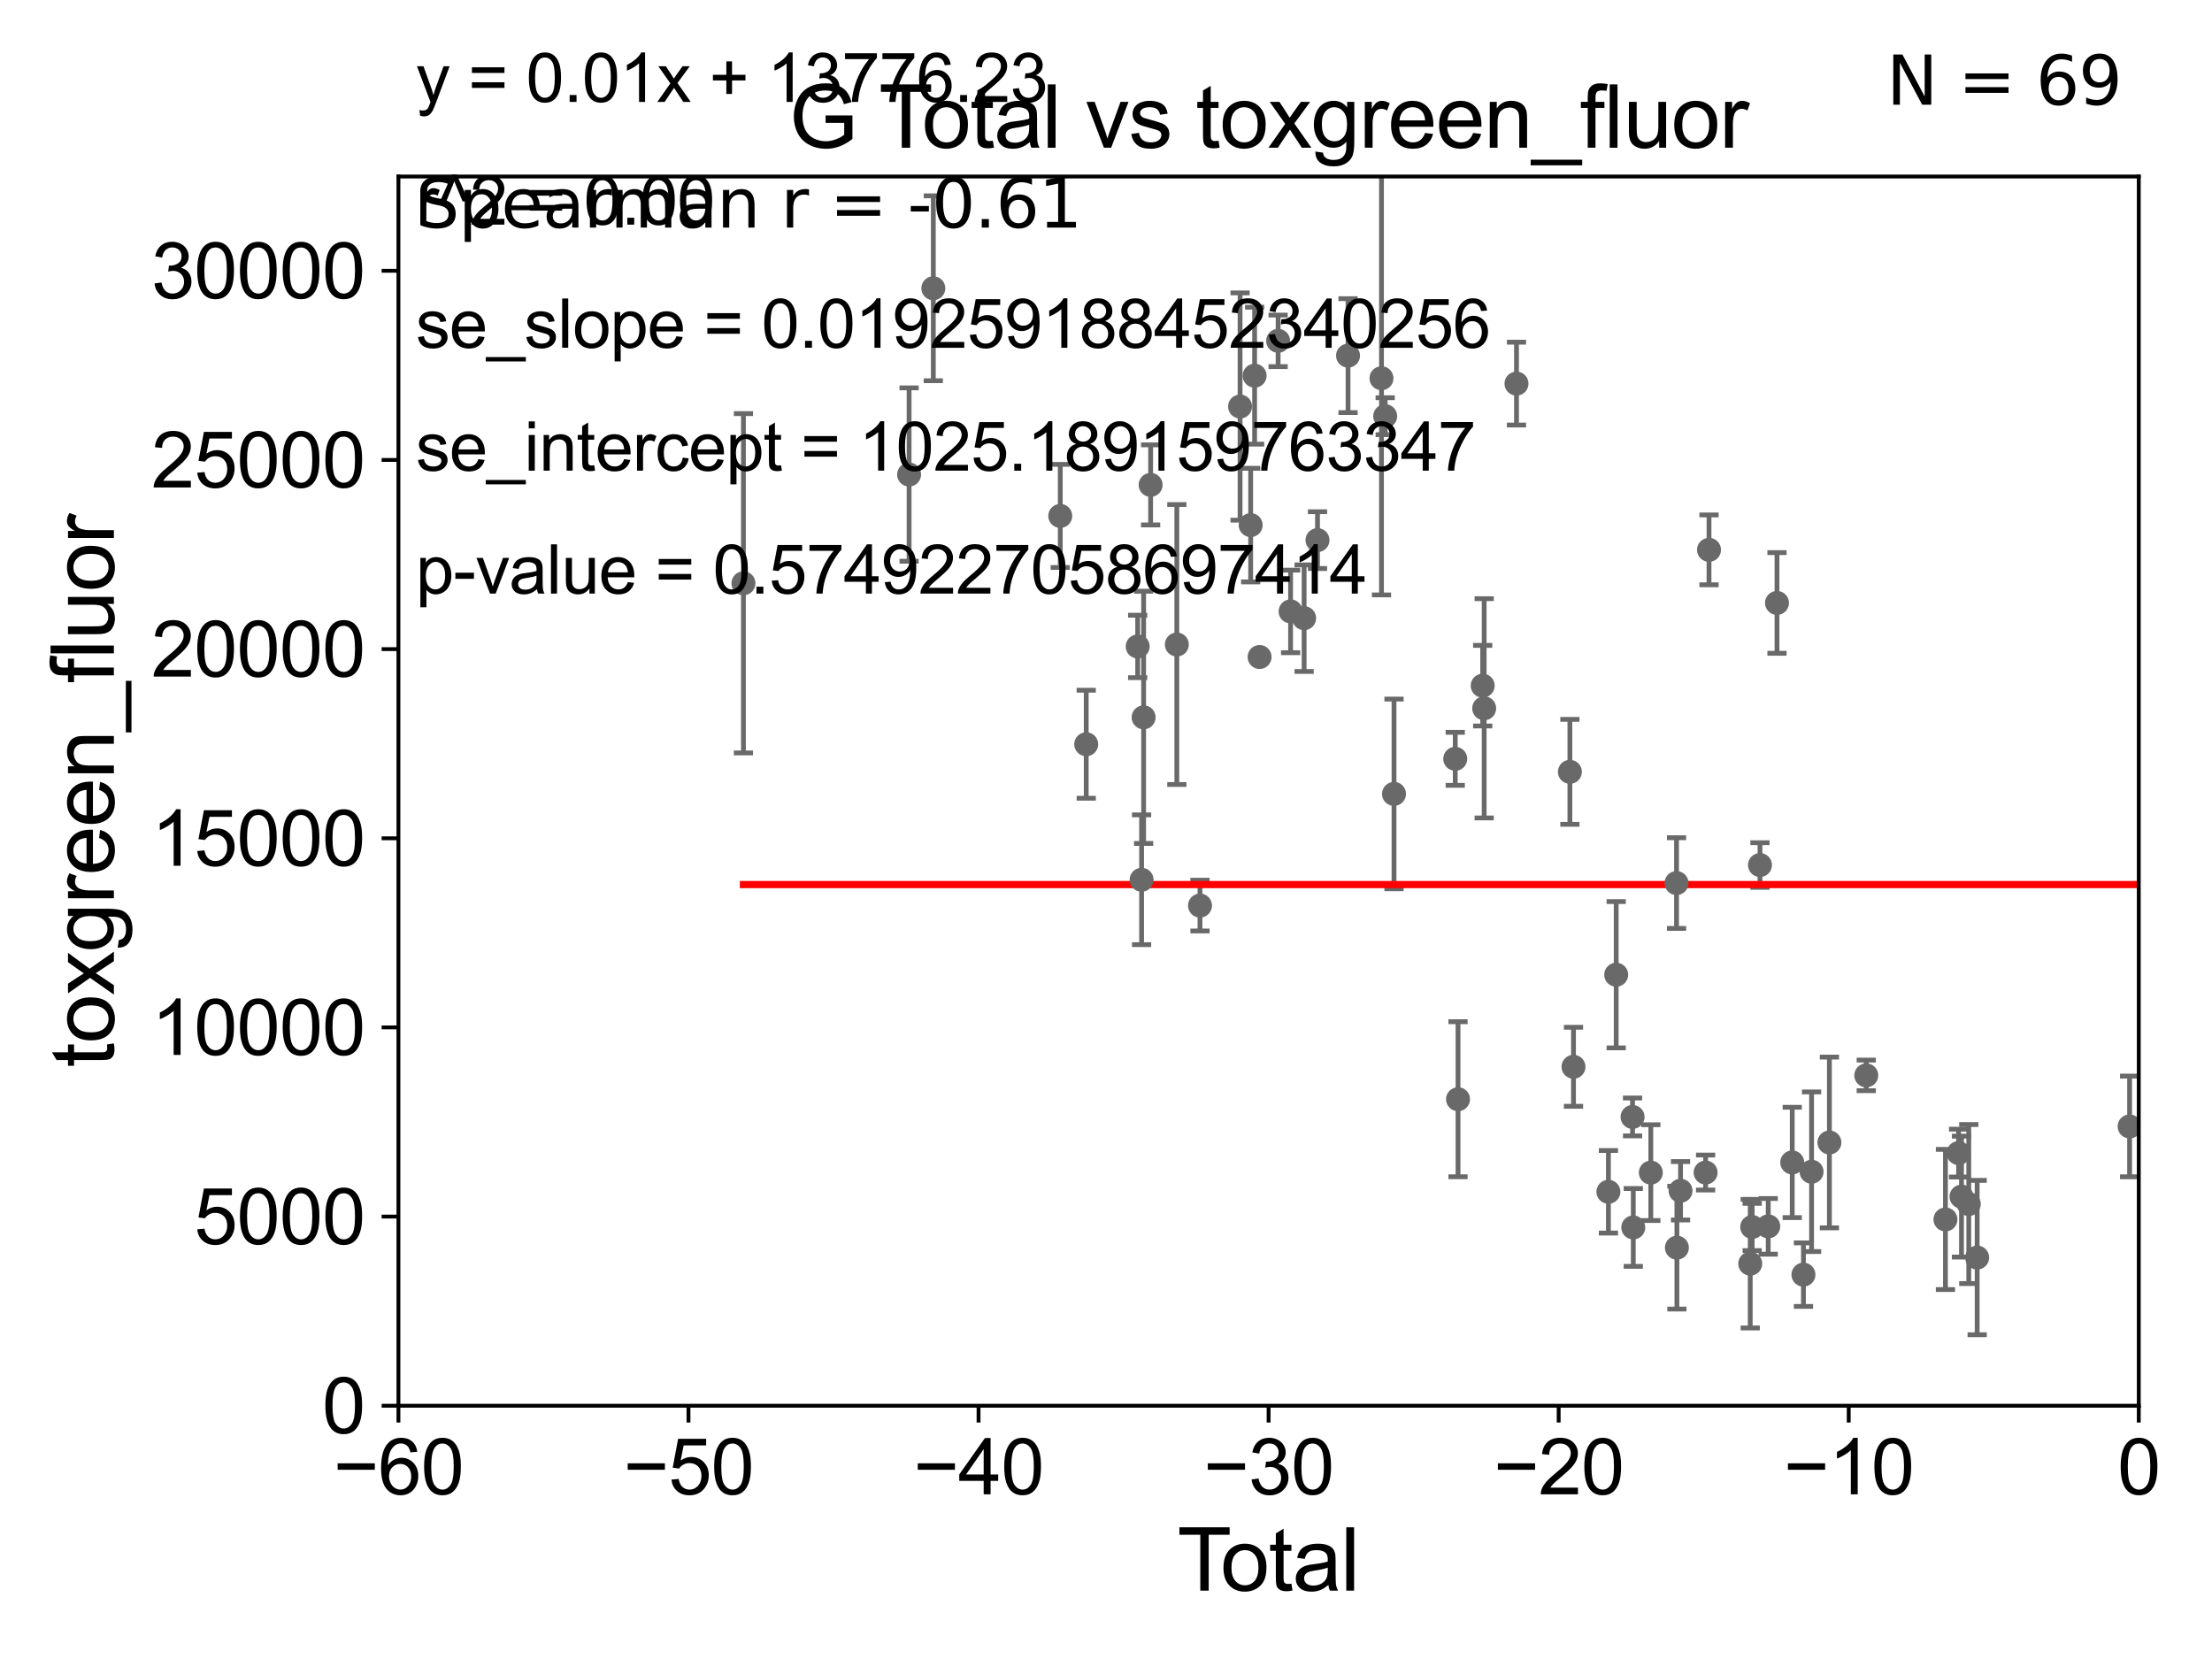 <?xml version="1.0" encoding="utf-8" standalone="no"?>
<!DOCTYPE svg PUBLIC "-//W3C//DTD SVG 1.1//EN"
  "http://www.w3.org/Graphics/SVG/1.1/DTD/svg11.dtd">
<svg xmlns:xlink="http://www.w3.org/1999/xlink" width="460.8pt" height="345.6pt" viewBox="0 0 460.8 345.6" xmlns="http://www.w3.org/2000/svg" version="1.1">
 <defs>
  <style type="text/css">*{stroke-linejoin: round; stroke-linecap: butt}</style>
 </defs>
 <g id="figure_1">
  <g id="patch_1">
   <path d="M 0 345.6 
L 460.8 345.6 
L 460.8 0 
L 0 0 
z
" style="fill: #ffffff"/>
  </g>
  <g id="axes_1">
   <g id="patch_2">
    <path d="M 83 292.84 
L 445.545 292.84 
L 445.545 36.775 
L 83 36.775 
z
" style="fill: #ffffff"/>
   </g>
   <g id="PathCollection_1">
    <defs>
     <path id="m0dfab7fbdb" d="M 0 1.118 
C 0.297 1.118 0.581 1 0.791 0.791 
C 1 0.581 1.118 0.297 1.118 0 
C 1.118 -0.297 1 -0.581 0.791 -0.791 
C 0.581 -1 0.297 -1.118 0 -1.118 
C -0.297 -1.118 -0.581 -1 -0.791 -0.791 
C -1 -0.581 -1.118 -0.297 -1.118 0 
C -1.118 0.297 -1 0.581 -0.791 0.791 
C -0.581 1 -0.297 1.118 0 1.118 
z
" style="stroke: #696969"/>
    </defs>
    <g clip-path="url(#p9d080dcf4f)">
     <use xlink:href="#m0dfab7fbdb" x="154.873" y="121.509" style="fill: #696969; stroke: #696969"/>
     <use xlink:href="#m0dfab7fbdb" x="349.329" y="259.913" style="fill: #696969; stroke: #696969"/>
     <use xlink:href="#m0dfab7fbdb" x="350.088" y="248.062" style="fill: #696969; stroke: #696969"/>
     <use xlink:href="#m0dfab7fbdb" x="355.309" y="244.261" style="fill: #696969; stroke: #696969"/>
     <use xlink:href="#m0dfab7fbdb" x="356.019" y="114.543" style="fill: #696969; stroke: #696969"/>
     <use xlink:href="#m0dfab7fbdb" x="364.606" y="263.244" style="fill: #696969; stroke: #696969"/>
     <use xlink:href="#m0dfab7fbdb" x="365.01" y="255.603" style="fill: #696969; stroke: #696969"/>
     <use xlink:href="#m0dfab7fbdb" x="366.636" y="180.204" style="fill: #696969; stroke: #696969"/>
     <use xlink:href="#m0dfab7fbdb" x="368.355" y="255.473" style="fill: #696969; stroke: #696969"/>
     <use xlink:href="#m0dfab7fbdb" x="370.181" y="125.604" style="fill: #696969; stroke: #696969"/>
     <use xlink:href="#m0dfab7fbdb" x="373.355" y="242.157" style="fill: #696969; stroke: #696969"/>
     <use xlink:href="#m0dfab7fbdb" x="375.69" y="265.53" style="fill: #696969; stroke: #696969"/>
     <use xlink:href="#m0dfab7fbdb" x="377.386" y="244.096" style="fill: #696969; stroke: #696969"/>
     <use xlink:href="#m0dfab7fbdb" x="381.098" y="238" style="fill: #696969; stroke: #696969"/>
     <use xlink:href="#m0dfab7fbdb" x="388.778" y="224.022" style="fill: #696969; stroke: #696969"/>
     <use xlink:href="#m0dfab7fbdb" x="405.272" y="254.037" style="fill: #696969; stroke: #696969"/>
     <use xlink:href="#m0dfab7fbdb" x="408.008" y="240.209" style="fill: #696969; stroke: #696969"/>
     <use xlink:href="#m0dfab7fbdb" x="408.615" y="249.277" style="fill: #696969; stroke: #696969"/>
     <use xlink:href="#m0dfab7fbdb" x="33178.6" y="236.69" style="fill: #696969; stroke: #696969"/>
     <use xlink:href="#m0dfab7fbdb" x="33178.6" y="229.678" style="fill: #696969; stroke: #696969"/>
     <use xlink:href="#m0dfab7fbdb" x="492.671" y="225.965" style="fill: #696969; stroke: #696969"/>
     <use xlink:href="#m0dfab7fbdb" x="349.252" y="183.96" style="fill: #696969; stroke: #696969"/>
     <use xlink:href="#m0dfab7fbdb" x="489.225" y="247.285" style="fill: #696969; stroke: #696969"/>
     <use xlink:href="#m0dfab7fbdb" x="475.277" y="255.075" style="fill: #696969; stroke: #696969"/>
     <use xlink:href="#m0dfab7fbdb" x="454.07" y="246.141" style="fill: #696969; stroke: #696969"/>
     <use xlink:href="#m0dfab7fbdb" x="452.169" y="262.332" style="fill: #696969; stroke: #696969"/>
     <use xlink:href="#m0dfab7fbdb" x="443.636" y="234.659" style="fill: #696969; stroke: #696969"/>
     <use xlink:href="#m0dfab7fbdb" x="411.879" y="261.975" style="fill: #696969; stroke: #696969"/>
     <use xlink:href="#m0dfab7fbdb" x="410.132" y="250.824" style="fill: #696969; stroke: #696969"/>
     <use xlink:href="#m0dfab7fbdb" x="475.952" y="226.114" style="fill: #696969; stroke: #696969"/>
     <use xlink:href="#m0dfab7fbdb" x="33178.6" y="227.854" style="fill: #696969; stroke: #696969"/>
     <use xlink:href="#m0dfab7fbdb" x="33178.6" y="244.134" style="fill: #696969; stroke: #696969"/>
     <use xlink:href="#m0dfab7fbdb" x="343.896" y="244.277" style="fill: #696969; stroke: #696969"/>
     <use xlink:href="#m0dfab7fbdb" x="340.09" y="232.681" style="fill: #696969; stroke: #696969"/>
     <use xlink:href="#m0dfab7fbdb" x="189.381" y="98.854" style="fill: #696969; stroke: #696969"/>
     <use xlink:href="#m0dfab7fbdb" x="194.429" y="60.054" style="fill: #696969; stroke: #696969"/>
     <use xlink:href="#m0dfab7fbdb" x="220.872" y="107.477" style="fill: #696969; stroke: #696969"/>
     <use xlink:href="#m0dfab7fbdb" x="226.281" y="155.039" style="fill: #696969; stroke: #696969"/>
     <use xlink:href="#m0dfab7fbdb" x="237.001" y="134.669" style="fill: #696969; stroke: #696969"/>
     <use xlink:href="#m0dfab7fbdb" x="237.815" y="183.272" style="fill: #696969; stroke: #696969"/>
     <use xlink:href="#m0dfab7fbdb" x="238.237" y="149.433" style="fill: #696969; stroke: #696969"/>
     <use xlink:href="#m0dfab7fbdb" x="239.696" y="101.009" style="fill: #696969; stroke: #696969"/>
     <use xlink:href="#m0dfab7fbdb" x="245.156" y="134.265" style="fill: #696969; stroke: #696969"/>
     <use xlink:href="#m0dfab7fbdb" x="249.98" y="188.648" style="fill: #696969; stroke: #696969"/>
     <use xlink:href="#m0dfab7fbdb" x="258.33" y="84.686" style="fill: #696969; stroke: #696969"/>
     <use xlink:href="#m0dfab7fbdb" x="260.537" y="109.389" style="fill: #696969; stroke: #696969"/>
     <use xlink:href="#m0dfab7fbdb" x="261.36" y="78.259" style="fill: #696969; stroke: #696969"/>
     <use xlink:href="#m0dfab7fbdb" x="262.395" y="136.865" style="fill: #696969; stroke: #696969"/>
     <use xlink:href="#m0dfab7fbdb" x="266.256" y="71.003" style="fill: #696969; stroke: #696969"/>
     <use xlink:href="#m0dfab7fbdb" x="268.854" y="127.368" style="fill: #696969; stroke: #696969"/>
     <use xlink:href="#m0dfab7fbdb" x="271.673" y="128.779" style="fill: #696969; stroke: #696969"/>
     <use xlink:href="#m0dfab7fbdb" x="336.683" y="203.052" style="fill: #696969; stroke: #696969"/>
     <use xlink:href="#m0dfab7fbdb" x="335.063" y="248.27" style="fill: #696969; stroke: #696969"/>
     <use xlink:href="#m0dfab7fbdb" x="327.789" y="222.232" style="fill: #696969; stroke: #696969"/>
     <use xlink:href="#m0dfab7fbdb" x="327.036" y="160.788" style="fill: #696969; stroke: #696969"/>
     <use xlink:href="#m0dfab7fbdb" x="315.913" y="79.913" style="fill: #696969; stroke: #696969"/>
     <use xlink:href="#m0dfab7fbdb" x="309.182" y="147.554" style="fill: #696969; stroke: #696969"/>
     <use xlink:href="#m0dfab7fbdb" x="340.24" y="255.698" style="fill: #696969; stroke: #696969"/>
     <use xlink:href="#m0dfab7fbdb" x="308.872" y="142.84" style="fill: #696969; stroke: #696969"/>
     <use xlink:href="#m0dfab7fbdb" x="303.153" y="158.076" style="fill: #696969; stroke: #696969"/>
     <use xlink:href="#m0dfab7fbdb" x="290.398" y="165.387" style="fill: #696969; stroke: #696969"/>
     <use xlink:href="#m0dfab7fbdb" x="288.56" y="86.698" style="fill: #696969; stroke: #696969"/>
     <use xlink:href="#m0dfab7fbdb" x="287.789" y="78.794" style="fill: #696969; stroke: #696969"/>
     <use xlink:href="#m0dfab7fbdb" x="280.821" y="74.086" style="fill: #696969; stroke: #696969"/>
     <use xlink:href="#m0dfab7fbdb" x="274.459" y="112.516" style="fill: #696969; stroke: #696969"/>
     <use xlink:href="#m0dfab7fbdb" x="303.731" y="228.989" style="fill: #696969; stroke: #696969"/>
     <use xlink:href="#m0dfab7fbdb" x="33178.6" y="227.795" style="fill: #696969; stroke: #696969"/>
    </g>
   </g>
   <g id="matplotlib.axis_1">
    <g id="xtick_1">
     <g id="line2d_1">
      <defs>
       <path id="madb27f362c" d="M 0 0 
L 0 3.5 
" style="stroke: #000000; stroke-width: 0.8"/>
      </defs>
      <g>
       <use xlink:href="#madb27f362c" x="83" y="292.84" style="stroke: #000000; stroke-width: 0.8"/>
      </g>
     </g>
     <g id="text_1">
      <!-- −60 -->
      <g transform="translate(69.43 311.293)scale(0.16 -0.16)">
       <defs>
        <path id="ArialMT-2212" d="M 3381 1997 
L 356 1997 
L 356 2522 
L 3381 2522 
L 3381 1997 
z
" transform="scale(0.016)"/>
        <path id="ArialMT-36" d="M 3184 3459 
L 2625 3416 
Q 2550 3747 2413 3897 
Q 2184 4138 1850 4138 
Q 1581 4138 1378 3988 
Q 1113 3794 959 3422 
Q 806 3050 800 2363 
Q 1003 2672 1297 2822 
Q 1591 2972 1913 2972 
Q 2475 2972 2870 2558 
Q 3266 2144 3266 1488 
Q 3266 1056 3080 686 
Q 2894 316 2569 119 
Q 2244 -78 1831 -78 
Q 1128 -78 684 439 
Q 241 956 241 2144 
Q 241 3472 731 4075 
Q 1159 4600 1884 4600 
Q 2425 4600 2770 4297 
Q 3116 3994 3184 3459 
z
M 888 1484 
Q 888 1194 1011 928 
Q 1134 663 1356 523 
Q 1578 384 1822 384 
Q 2178 384 2434 671 
Q 2691 959 2691 1453 
Q 2691 1928 2437 2201 
Q 2184 2475 1800 2475 
Q 1419 2475 1153 2201 
Q 888 1928 888 1484 
z
" transform="scale(0.016)"/>
        <path id="ArialMT-30" d="M 266 2259 
Q 266 3072 433 3567 
Q 600 4063 929 4331 
Q 1259 4600 1759 4600 
Q 2128 4600 2406 4451 
Q 2684 4303 2865 4023 
Q 3047 3744 3150 3342 
Q 3253 2941 3253 2259 
Q 3253 1453 3087 958 
Q 2922 463 2592 192 
Q 2263 -78 1759 -78 
Q 1097 -78 719 397 
Q 266 969 266 2259 
z
M 844 2259 
Q 844 1131 1108 757 
Q 1372 384 1759 384 
Q 2147 384 2411 759 
Q 2675 1134 2675 2259 
Q 2675 3391 2411 3762 
Q 2147 4134 1753 4134 
Q 1366 4134 1134 3806 
Q 844 3388 844 2259 
z
" transform="scale(0.016)"/>
       </defs>
       <use xlink:href="#ArialMT-2212"/>
       <use xlink:href="#ArialMT-36" x="58.398"/>
       <use xlink:href="#ArialMT-30" x="114.014"/>
      </g>
     </g>
    </g>
    <g id="xtick_2">
     <g id="line2d_2">
      <g>
       <use xlink:href="#madb27f362c" x="143.424" y="292.84" style="stroke: #000000; stroke-width: 0.8"/>
      </g>
     </g>
     <g id="text_2">
      <!-- −50 -->
      <g transform="translate(129.854 311.293)scale(0.16 -0.16)">
       <defs>
        <path id="ArialMT-35" d="M 266 1200 
L 856 1250 
Q 922 819 1161 601 
Q 1400 384 1738 384 
Q 2144 384 2425 690 
Q 2706 997 2706 1503 
Q 2706 1984 2436 2262 
Q 2166 2541 1728 2541 
Q 1456 2541 1237 2417 
Q 1019 2294 894 2097 
L 366 2166 
L 809 4519 
L 3088 4519 
L 3088 3981 
L 1259 3981 
L 1013 2750 
Q 1425 3038 1878 3038 
Q 2478 3038 2890 2622 
Q 3303 2206 3303 1553 
Q 3303 931 2941 478 
Q 2500 -78 1738 -78 
Q 1113 -78 717 272 
Q 322 622 266 1200 
z
" transform="scale(0.016)"/>
       </defs>
       <use xlink:href="#ArialMT-2212"/>
       <use xlink:href="#ArialMT-35" x="58.398"/>
       <use xlink:href="#ArialMT-30" x="114.014"/>
      </g>
     </g>
    </g>
    <g id="xtick_3">
     <g id="line2d_3">
      <g>
       <use xlink:href="#madb27f362c" x="203.848" y="292.84" style="stroke: #000000; stroke-width: 0.8"/>
      </g>
     </g>
     <g id="text_3">
      <!-- −40 -->
      <g transform="translate(190.278 311.293)scale(0.16 -0.16)">
       <defs>
        <path id="ArialMT-34" d="M 2069 0 
L 2069 1097 
L 81 1097 
L 81 1613 
L 2172 4581 
L 2631 4581 
L 2631 1613 
L 3250 1613 
L 3250 1097 
L 2631 1097 
L 2631 0 
L 2069 0 
z
M 2069 1613 
L 2069 3678 
L 634 1613 
L 2069 1613 
z
" transform="scale(0.016)"/>
       </defs>
       <use xlink:href="#ArialMT-2212"/>
       <use xlink:href="#ArialMT-34" x="58.398"/>
       <use xlink:href="#ArialMT-30" x="114.014"/>
      </g>
     </g>
    </g>
    <g id="xtick_4">
     <g id="line2d_4">
      <g>
       <use xlink:href="#madb27f362c" x="264.272" y="292.84" style="stroke: #000000; stroke-width: 0.8"/>
      </g>
     </g>
     <g id="text_4">
      <!-- −30 -->
      <g transform="translate(250.702 311.293)scale(0.16 -0.16)">
       <defs>
        <path id="ArialMT-33" d="M 269 1209 
L 831 1284 
Q 928 806 1161 595 
Q 1394 384 1728 384 
Q 2125 384 2398 659 
Q 2672 934 2672 1341 
Q 2672 1728 2419 1979 
Q 2166 2231 1775 2231 
Q 1616 2231 1378 2169 
L 1441 2663 
Q 1497 2656 1531 2656 
Q 1891 2656 2178 2843 
Q 2466 3031 2466 3422 
Q 2466 3731 2256 3934 
Q 2047 4138 1716 4138 
Q 1388 4138 1169 3931 
Q 950 3725 888 3313 
L 325 3413 
Q 428 3978 793 4289 
Q 1159 4600 1703 4600 
Q 2078 4600 2393 4439 
Q 2709 4278 2876 4000 
Q 3044 3722 3044 3409 
Q 3044 3113 2884 2869 
Q 2725 2625 2413 2481 
Q 2819 2388 3044 2092 
Q 3269 1797 3269 1353 
Q 3269 753 2831 336 
Q 2394 -81 1725 -81 
Q 1122 -81 723 278 
Q 325 638 269 1209 
z
" transform="scale(0.016)"/>
       </defs>
       <use xlink:href="#ArialMT-2212"/>
       <use xlink:href="#ArialMT-33" x="58.398"/>
       <use xlink:href="#ArialMT-30" x="114.014"/>
      </g>
     </g>
    </g>
    <g id="xtick_5">
     <g id="line2d_5">
      <g>
       <use xlink:href="#madb27f362c" x="324.697" y="292.84" style="stroke: #000000; stroke-width: 0.8"/>
      </g>
     </g>
     <g id="text_5">
      <!-- −20 -->
      <g transform="translate(311.127 311.293)scale(0.16 -0.16)">
       <defs>
        <path id="ArialMT-32" d="M 3222 541 
L 3222 0 
L 194 0 
Q 188 203 259 391 
Q 375 700 629 1000 
Q 884 1300 1366 1694 
Q 2113 2306 2375 2664 
Q 2638 3022 2638 3341 
Q 2638 3675 2398 3904 
Q 2159 4134 1775 4134 
Q 1369 4134 1125 3890 
Q 881 3647 878 3216 
L 300 3275 
Q 359 3922 746 4261 
Q 1134 4600 1788 4600 
Q 2447 4600 2831 4234 
Q 3216 3869 3216 3328 
Q 3216 3053 3103 2787 
Q 2991 2522 2730 2228 
Q 2469 1934 1863 1422 
Q 1356 997 1212 845 
Q 1069 694 975 541 
L 3222 541 
z
" transform="scale(0.016)"/>
       </defs>
       <use xlink:href="#ArialMT-2212"/>
       <use xlink:href="#ArialMT-32" x="58.398"/>
       <use xlink:href="#ArialMT-30" x="114.014"/>
      </g>
     </g>
    </g>
    <g id="xtick_6">
     <g id="line2d_6">
      <g>
       <use xlink:href="#madb27f362c" x="385.121" y="292.84" style="stroke: #000000; stroke-width: 0.8"/>
      </g>
     </g>
     <g id="text_6">
      <!-- −10 -->
      <g transform="translate(371.551 311.293)scale(0.16 -0.16)">
       <defs>
        <path id="ArialMT-31" d="M 2384 0 
L 1822 0 
L 1822 3584 
Q 1619 3391 1289 3197 
Q 959 3003 697 2906 
L 697 3450 
Q 1169 3672 1522 3987 
Q 1875 4303 2022 4600 
L 2384 4600 
L 2384 0 
z
" transform="scale(0.016)"/>
       </defs>
       <use xlink:href="#ArialMT-2212"/>
       <use xlink:href="#ArialMT-31" x="58.398"/>
       <use xlink:href="#ArialMT-30" x="114.014"/>
      </g>
     </g>
    </g>
    <g id="xtick_7">
     <g id="line2d_7">
      <g>
       <use xlink:href="#madb27f362c" x="445.545" y="292.84" style="stroke: #000000; stroke-width: 0.8"/>
      </g>
     </g>
     <g id="text_7">
      <!-- 0 -->
      <g transform="translate(441.096 311.293)scale(0.16 -0.16)">
       <use xlink:href="#ArialMT-30"/>
      </g>
     </g>
    </g>
    <g id="text_8">
     <!-- Total -->
     <g transform="translate(245.267 331.357)scale(0.18 -0.18)">
      <defs>
       <path id="ArialMT-54" d="M 1659 0 
L 1659 4041 
L 150 4041 
L 150 4581 
L 3781 4581 
L 3781 4041 
L 2266 4041 
L 2266 0 
L 1659 0 
z
" transform="scale(0.016)"/>
       <path id="ArialMT-6f" d="M 213 1659 
Q 213 2581 725 3025 
Q 1153 3394 1769 3394 
Q 2453 3394 2887 2945 
Q 3322 2497 3322 1706 
Q 3322 1066 3130 698 
Q 2938 331 2570 128 
Q 2203 -75 1769 -75 
Q 1072 -75 642 372 
Q 213 819 213 1659 
z
M 791 1659 
Q 791 1022 1069 705 
Q 1347 388 1769 388 
Q 2188 388 2466 706 
Q 2744 1025 2744 1678 
Q 2744 2294 2464 2611 
Q 2184 2928 1769 2928 
Q 1347 2928 1069 2612 
Q 791 2297 791 1659 
z
" transform="scale(0.016)"/>
       <path id="ArialMT-74" d="M 1650 503 
L 1731 6 
Q 1494 -44 1306 -44 
Q 1000 -44 831 53 
Q 663 150 594 308 
Q 525 466 525 972 
L 525 2881 
L 113 2881 
L 113 3319 
L 525 3319 
L 525 4141 
L 1084 4478 
L 1084 3319 
L 1650 3319 
L 1650 2881 
L 1084 2881 
L 1084 941 
Q 1084 700 1114 631 
Q 1144 563 1211 522 
Q 1278 481 1403 481 
Q 1497 481 1650 503 
z
" transform="scale(0.016)"/>
       <path id="ArialMT-61" d="M 2588 409 
Q 2275 144 1986 34 
Q 1697 -75 1366 -75 
Q 819 -75 525 192 
Q 231 459 231 875 
Q 231 1119 342 1320 
Q 453 1522 633 1644 
Q 813 1766 1038 1828 
Q 1203 1872 1538 1913 
Q 2219 1994 2541 2106 
Q 2544 2222 2544 2253 
Q 2544 2597 2384 2738 
Q 2169 2928 1744 2928 
Q 1347 2928 1158 2789 
Q 969 2650 878 2297 
L 328 2372 
Q 403 2725 575 2942 
Q 747 3159 1072 3276 
Q 1397 3394 1825 3394 
Q 2250 3394 2515 3294 
Q 2781 3194 2906 3042 
Q 3031 2891 3081 2659 
Q 3109 2516 3109 2141 
L 3109 1391 
Q 3109 606 3145 398 
Q 3181 191 3288 0 
L 2700 0 
Q 2613 175 2588 409 
z
M 2541 1666 
Q 2234 1541 1622 1453 
Q 1275 1403 1131 1340 
Q 988 1278 909 1158 
Q 831 1038 831 891 
Q 831 666 1001 516 
Q 1172 366 1500 366 
Q 1825 366 2078 508 
Q 2331 650 2450 897 
Q 2541 1088 2541 1459 
L 2541 1666 
z
" transform="scale(0.016)"/>
       <path id="ArialMT-6c" d="M 409 0 
L 409 4581 
L 972 4581 
L 972 0 
L 409 0 
z
" transform="scale(0.016)"/>
      </defs>
      <use xlink:href="#ArialMT-54"/>
      <use xlink:href="#ArialMT-6f" x="49.959"/>
      <use xlink:href="#ArialMT-74" x="105.574"/>
      <use xlink:href="#ArialMT-61" x="133.357"/>
      <use xlink:href="#ArialMT-6c" x="188.973"/>
     </g>
    </g>
   </g>
   <g id="matplotlib.axis_2">
    <g id="ytick_1">
     <g id="line2d_8">
      <defs>
       <path id="m967c9a9c1b" d="M 0 0 
L -3.5 0 
" style="stroke: #000000; stroke-width: 0.8"/>
      </defs>
      <g>
       <use xlink:href="#m967c9a9c1b" x="83" y="292.84" style="stroke: #000000; stroke-width: 0.8"/>
      </g>
     </g>
     <g id="text_9">
      <!-- 0 -->
      <g transform="translate(67.103 298.566)scale(0.16 -0.16)">
       <use xlink:href="#ArialMT-30"/>
      </g>
     </g>
    </g>
    <g id="ytick_2">
     <g id="line2d_9">
      <g>
       <use xlink:href="#m967c9a9c1b" x="83" y="253.435" style="stroke: #000000; stroke-width: 0.8"/>
      </g>
     </g>
     <g id="text_10">
      <!-- 5000 -->
      <g transform="translate(40.41 259.162)scale(0.16 -0.16)">
       <use xlink:href="#ArialMT-35"/>
       <use xlink:href="#ArialMT-30" x="55.615"/>
       <use xlink:href="#ArialMT-30" x="111.23"/>
       <use xlink:href="#ArialMT-30" x="166.846"/>
      </g>
     </g>
    </g>
    <g id="ytick_3">
     <g id="line2d_10">
      <g>
       <use xlink:href="#m967c9a9c1b" x="83" y="214.031" style="stroke: #000000; stroke-width: 0.8"/>
      </g>
     </g>
     <g id="text_11">
      <!-- 10000 -->
      <g transform="translate(31.512 219.757)scale(0.16 -0.16)">
       <use xlink:href="#ArialMT-31"/>
       <use xlink:href="#ArialMT-30" x="55.615"/>
       <use xlink:href="#ArialMT-30" x="111.23"/>
       <use xlink:href="#ArialMT-30" x="166.846"/>
       <use xlink:href="#ArialMT-30" x="222.461"/>
      </g>
     </g>
    </g>
    <g id="ytick_4">
     <g id="line2d_11">
      <g>
       <use xlink:href="#m967c9a9c1b" x="83" y="174.626" style="stroke: #000000; stroke-width: 0.8"/>
      </g>
     </g>
     <g id="text_12">
      <!-- 15000 -->
      <g transform="translate(31.512 180.352)scale(0.16 -0.16)">
       <use xlink:href="#ArialMT-31"/>
       <use xlink:href="#ArialMT-35" x="55.615"/>
       <use xlink:href="#ArialMT-30" x="111.23"/>
       <use xlink:href="#ArialMT-30" x="166.846"/>
       <use xlink:href="#ArialMT-30" x="222.461"/>
      </g>
     </g>
    </g>
    <g id="ytick_5">
     <g id="line2d_12">
      <g>
       <use xlink:href="#m967c9a9c1b" x="83" y="135.221" style="stroke: #000000; stroke-width: 0.8"/>
      </g>
     </g>
     <g id="text_13">
      <!-- 20000 -->
      <g transform="translate(31.512 140.948)scale(0.16 -0.16)">
       <use xlink:href="#ArialMT-32"/>
       <use xlink:href="#ArialMT-30" x="55.615"/>
       <use xlink:href="#ArialMT-30" x="111.23"/>
       <use xlink:href="#ArialMT-30" x="166.846"/>
       <use xlink:href="#ArialMT-30" x="222.461"/>
      </g>
     </g>
    </g>
    <g id="ytick_6">
     <g id="line2d_13">
      <g>
       <use xlink:href="#m967c9a9c1b" x="83" y="95.817" style="stroke: #000000; stroke-width: 0.8"/>
      </g>
     </g>
     <g id="text_14">
      <!-- 25000 -->
      <g transform="translate(31.512 101.543)scale(0.16 -0.16)">
       <use xlink:href="#ArialMT-32"/>
       <use xlink:href="#ArialMT-35" x="55.615"/>
       <use xlink:href="#ArialMT-30" x="111.23"/>
       <use xlink:href="#ArialMT-30" x="166.846"/>
       <use xlink:href="#ArialMT-30" x="222.461"/>
      </g>
     </g>
    </g>
    <g id="ytick_7">
     <g id="line2d_14">
      <g>
       <use xlink:href="#m967c9a9c1b" x="83" y="56.412" style="stroke: #000000; stroke-width: 0.8"/>
      </g>
     </g>
     <g id="text_15">
      <!-- 30000 -->
      <g transform="translate(31.512 62.138)scale(0.16 -0.16)">
       <use xlink:href="#ArialMT-33"/>
       <use xlink:href="#ArialMT-30" x="55.615"/>
       <use xlink:href="#ArialMT-30" x="111.23"/>
       <use xlink:href="#ArialMT-30" x="166.846"/>
       <use xlink:href="#ArialMT-30" x="222.461"/>
      </g>
     </g>
    </g>
    <g id="text_16">
     <!-- toxgreen_fluor -->
     <g transform="translate(23.724 222.34)rotate(-90)scale(0.18 -0.18)">
      <defs>
       <path id="ArialMT-78" d="M 47 0 
L 1259 1725 
L 138 3319 
L 841 3319 
L 1350 2541 
Q 1494 2319 1581 2169 
Q 1719 2375 1834 2534 
L 2394 3319 
L 3066 3319 
L 1919 1756 
L 3153 0 
L 2463 0 
L 1781 1031 
L 1600 1309 
L 728 0 
L 47 0 
z
" transform="scale(0.016)"/>
       <path id="ArialMT-67" d="M 319 -275 
L 866 -356 
Q 900 -609 1056 -725 
Q 1266 -881 1628 -881 
Q 2019 -881 2231 -725 
Q 2444 -569 2519 -288 
Q 2563 -116 2559 434 
Q 2191 0 1641 0 
Q 956 0 581 494 
Q 206 988 206 1678 
Q 206 2153 378 2554 
Q 550 2956 876 3175 
Q 1203 3394 1644 3394 
Q 2231 3394 2613 2919 
L 2613 3319 
L 3131 3319 
L 3131 450 
Q 3131 -325 2973 -648 
Q 2816 -972 2473 -1159 
Q 2131 -1347 1631 -1347 
Q 1038 -1347 672 -1080 
Q 306 -813 319 -275 
z
M 784 1719 
Q 784 1066 1043 766 
Q 1303 466 1694 466 
Q 2081 466 2343 764 
Q 2606 1063 2606 1700 
Q 2606 2309 2336 2618 
Q 2066 2928 1684 2928 
Q 1309 2928 1046 2623 
Q 784 2319 784 1719 
z
" transform="scale(0.016)"/>
       <path id="ArialMT-72" d="M 416 0 
L 416 3319 
L 922 3319 
L 922 2816 
Q 1116 3169 1280 3281 
Q 1444 3394 1641 3394 
Q 1925 3394 2219 3213 
L 2025 2691 
Q 1819 2813 1613 2813 
Q 1428 2813 1281 2702 
Q 1134 2591 1072 2394 
Q 978 2094 978 1738 
L 978 0 
L 416 0 
z
" transform="scale(0.016)"/>
       <path id="ArialMT-65" d="M 2694 1069 
L 3275 997 
Q 3138 488 2766 206 
Q 2394 -75 1816 -75 
Q 1088 -75 661 373 
Q 234 822 234 1631 
Q 234 2469 665 2931 
Q 1097 3394 1784 3394 
Q 2450 3394 2872 2941 
Q 3294 2488 3294 1666 
Q 3294 1616 3291 1516 
L 816 1516 
Q 847 969 1125 678 
Q 1403 388 1819 388 
Q 2128 388 2347 550 
Q 2566 713 2694 1069 
z
M 847 1978 
L 2700 1978 
Q 2663 2397 2488 2606 
Q 2219 2931 1791 2931 
Q 1403 2931 1139 2672 
Q 875 2413 847 1978 
z
" transform="scale(0.016)"/>
       <path id="ArialMT-6e" d="M 422 0 
L 422 3319 
L 928 3319 
L 928 2847 
Q 1294 3394 1984 3394 
Q 2284 3394 2536 3286 
Q 2788 3178 2913 3003 
Q 3038 2828 3088 2588 
Q 3119 2431 3119 2041 
L 3119 0 
L 2556 0 
L 2556 2019 
Q 2556 2363 2490 2533 
Q 2425 2703 2258 2804 
Q 2091 2906 1866 2906 
Q 1506 2906 1245 2678 
Q 984 2450 984 1813 
L 984 0 
L 422 0 
z
" transform="scale(0.016)"/>
       <path id="ArialMT-5f" d="M -97 -1272 
L -97 -866 
L 3631 -866 
L 3631 -1272 
L -97 -1272 
z
" transform="scale(0.016)"/>
       <path id="ArialMT-66" d="M 556 0 
L 556 2881 
L 59 2881 
L 59 3319 
L 556 3319 
L 556 3672 
Q 556 4006 616 4169 
Q 697 4388 901 4523 
Q 1106 4659 1475 4659 
Q 1713 4659 2000 4603 
L 1916 4113 
Q 1741 4144 1584 4144 
Q 1328 4144 1222 4034 
Q 1116 3925 1116 3625 
L 1116 3319 
L 1763 3319 
L 1763 2881 
L 1116 2881 
L 1116 0 
L 556 0 
z
" transform="scale(0.016)"/>
       <path id="ArialMT-75" d="M 2597 0 
L 2597 488 
Q 2209 -75 1544 -75 
Q 1250 -75 995 37 
Q 741 150 617 320 
Q 494 491 444 738 
Q 409 903 409 1263 
L 409 3319 
L 972 3319 
L 972 1478 
Q 972 1038 1006 884 
Q 1059 663 1231 536 
Q 1403 409 1656 409 
Q 1909 409 2131 539 
Q 2353 669 2445 892 
Q 2538 1116 2538 1541 
L 2538 3319 
L 3100 3319 
L 3100 0 
L 2597 0 
z
" transform="scale(0.016)"/>
      </defs>
      <use xlink:href="#ArialMT-74"/>
      <use xlink:href="#ArialMT-6f" x="27.783"/>
      <use xlink:href="#ArialMT-78" x="83.398"/>
      <use xlink:href="#ArialMT-67" x="133.398"/>
      <use xlink:href="#ArialMT-72" x="189.014"/>
      <use xlink:href="#ArialMT-65" x="222.314"/>
      <use xlink:href="#ArialMT-65" x="277.93"/>
      <use xlink:href="#ArialMT-6e" x="333.545"/>
      <use xlink:href="#ArialMT-5f" x="389.16"/>
      <use xlink:href="#ArialMT-66" x="444.775"/>
      <use xlink:href="#ArialMT-6c" x="472.559"/>
      <use xlink:href="#ArialMT-75" x="494.775"/>
      <use xlink:href="#ArialMT-6f" x="550.391"/>
      <use xlink:href="#ArialMT-72" x="606.006"/>
     </g>
    </g>
   </g>
   <g id="LineCollection_1">
    <path d="M 154.873 156.853 
L 154.873 86.165 
" clip-path="url(#p9d080dcf4f)" style="fill: none; stroke: #696969"/>
    <path d="M 349.329 272.705 
L 349.329 247.12 
" clip-path="url(#p9d080dcf4f)" style="fill: none; stroke: #696969"/>
    <path d="M 350.088 254.149 
L 350.088 241.976 
" clip-path="url(#p9d080dcf4f)" style="fill: none; stroke: #696969"/>
    <path d="M 355.309 247.901 
L 355.309 240.621 
" clip-path="url(#p9d080dcf4f)" style="fill: none; stroke: #696969"/>
    <path d="M 356.019 121.822 
L 356.019 107.264 
" clip-path="url(#p9d080dcf4f)" style="fill: none; stroke: #696969"/>
    <path d="M 364.606 276.639 
L 364.606 249.848 
" clip-path="url(#p9d080dcf4f)" style="fill: none; stroke: #696969"/>
    <path d="M 365.01 260.527 
L 365.01 250.679 
" clip-path="url(#p9d080dcf4f)" style="fill: none; stroke: #696969"/>
    <path d="M 366.636 184.856 
L 366.636 175.551 
" clip-path="url(#p9d080dcf4f)" style="fill: none; stroke: #696969"/>
    <path d="M 368.355 261.269 
L 368.355 249.676 
" clip-path="url(#p9d080dcf4f)" style="fill: none; stroke: #696969"/>
    <path d="M 370.181 136.09 
L 370.181 115.117 
" clip-path="url(#p9d080dcf4f)" style="fill: none; stroke: #696969"/>
    <path d="M 373.355 253.647 
L 373.355 230.666 
" clip-path="url(#p9d080dcf4f)" style="fill: none; stroke: #696969"/>
    <path d="M 375.69 272.148 
L 375.69 258.911 
" clip-path="url(#p9d080dcf4f)" style="fill: none; stroke: #696969"/>
    <path d="M 377.386 260.72 
L 377.386 227.471 
" clip-path="url(#p9d080dcf4f)" style="fill: none; stroke: #696969"/>
    <path d="M 381.098 255.789 
L 381.098 220.212 
" clip-path="url(#p9d080dcf4f)" style="fill: none; stroke: #696969"/>
    <path d="M 388.778 227.21 
L 388.778 220.833 
" clip-path="url(#p9d080dcf4f)" style="fill: none; stroke: #696969"/>
    <path d="M 405.272 268.638 
L 405.272 239.436 
" clip-path="url(#p9d080dcf4f)" style="fill: none; stroke: #696969"/>
    <path d="M 408.008 245.196 
L 408.008 235.223 
" clip-path="url(#p9d080dcf4f)" style="fill: none; stroke: #696969"/>
    <path d="M 408.615 261.868 
L 408.615 236.686 
" clip-path="url(#p9d080dcf4f)" style="fill: none; stroke: #696969"/>
    <path clip-path="url(#p9d080dcf4f)" style="fill: none; stroke: #696969"/>
    <path clip-path="url(#p9d080dcf4f)" style="fill: none; stroke: #696969"/>
    <path clip-path="url(#p9d080dcf4f)" style="fill: none; stroke: #696969"/>
    <path clip-path="url(#p9d080dcf4f)" style="fill: none; stroke: #696969"/>
    <path clip-path="url(#p9d080dcf4f)" style="fill: none; stroke: #696969"/>
    <path clip-path="url(#p9d080dcf4f)" style="fill: none; stroke: #696969"/>
    <path d="M 349.252 193.404 
L 349.252 174.516 
" clip-path="url(#p9d080dcf4f)" style="fill: none; stroke: #696969"/>
    <path clip-path="url(#p9d080dcf4f)" style="fill: none; stroke: #696969"/>
    <path clip-path="url(#p9d080dcf4f)" style="fill: none; stroke: #696969"/>
    <path d="M 454.07 255.187 
L 454.07 237.096 
" clip-path="url(#p9d080dcf4f)" style="fill: none; stroke: #696969"/>
    <path d="M 452.169 275.758 
L 452.169 248.906 
" clip-path="url(#p9d080dcf4f)" style="fill: none; stroke: #696969"/>
    <path d="M 443.636 245.147 
L 443.636 224.171 
" clip-path="url(#p9d080dcf4f)" style="fill: none; stroke: #696969"/>
    <path d="M 411.879 278.053 
L 411.879 245.896 
" clip-path="url(#p9d080dcf4f)" style="fill: none; stroke: #696969"/>
    <path d="M 410.132 267.388 
L 410.132 234.26 
" clip-path="url(#p9d080dcf4f)" style="fill: none; stroke: #696969"/>
    <path clip-path="url(#p9d080dcf4f)" style="fill: none; stroke: #696969"/>
    <path clip-path="url(#p9d080dcf4f)" style="fill: none; stroke: #696969"/>
    <path d="M 343.896 254.255 
L 343.896 234.299 
" clip-path="url(#p9d080dcf4f)" style="fill: none; stroke: #696969"/>
    <path d="M 340.09 236.627 
L 340.09 228.734 
" clip-path="url(#p9d080dcf4f)" style="fill: none; stroke: #696969"/>
    <path d="M 189.381 116.912 
L 189.381 80.797 
" clip-path="url(#p9d080dcf4f)" style="fill: none; stroke: #696969"/>
    <path d="M 194.429 79.311 
L 194.429 40.796 
" clip-path="url(#p9d080dcf4f)" style="fill: none; stroke: #696969"/>
    <path d="M 220.872 118.22 
L 220.872 96.734 
" clip-path="url(#p9d080dcf4f)" style="fill: none; stroke: #696969"/>
    <path d="M 226.281 166.291 
L 226.281 143.787 
" clip-path="url(#p9d080dcf4f)" style="fill: none; stroke: #696969"/>
    <path d="M 237.001 141.174 
L 237.001 128.164 
" clip-path="url(#p9d080dcf4f)" style="fill: none; stroke: #696969"/>
    <path d="M 237.815 196.787 
L 237.815 169.756 
" clip-path="url(#p9d080dcf4f)" style="fill: none; stroke: #696969"/>
    <path d="M 238.237 175.705 
L 238.237 123.161 
" clip-path="url(#p9d080dcf4f)" style="fill: none; stroke: #696969"/>
    <path d="M 239.696 109.352 
L 239.696 92.666 
" clip-path="url(#p9d080dcf4f)" style="fill: none; stroke: #696969"/>
    <path d="M 245.156 163.427 
L 245.156 105.104 
" clip-path="url(#p9d080dcf4f)" style="fill: none; stroke: #696969"/>
    <path d="M 249.98 193.934 
L 249.98 183.362 
" clip-path="url(#p9d080dcf4f)" style="fill: none; stroke: #696969"/>
    <path d="M 258.33 108.359 
L 258.33 61.014 
" clip-path="url(#p9d080dcf4f)" style="fill: none; stroke: #696969"/>
    <path d="M 260.537 121.222 
L 260.537 97.555 
" clip-path="url(#p9d080dcf4f)" style="fill: none; stroke: #696969"/>
    <path d="M 261.36 92.522 
L 261.36 63.995 
" clip-path="url(#p9d080dcf4f)" style="fill: none; stroke: #696969"/>
    <path d="M 262.395 137.403 
L 262.395 136.327 
" clip-path="url(#p9d080dcf4f)" style="fill: none; stroke: #696969"/>
    <path d="M 266.256 76.37 
L 266.256 65.636 
" clip-path="url(#p9d080dcf4f)" style="fill: none; stroke: #696969"/>
    <path d="M 268.854 135.966 
L 268.854 118.769 
" clip-path="url(#p9d080dcf4f)" style="fill: none; stroke: #696969"/>
    <path d="M 271.673 139.882 
L 271.673 117.676 
" clip-path="url(#p9d080dcf4f)" style="fill: none; stroke: #696969"/>
    <path d="M 336.683 218.291 
L 336.683 187.812 
" clip-path="url(#p9d080dcf4f)" style="fill: none; stroke: #696969"/>
    <path d="M 335.063 256.868 
L 335.063 239.671 
" clip-path="url(#p9d080dcf4f)" style="fill: none; stroke: #696969"/>
    <path d="M 327.789 230.461 
L 327.789 214.002 
" clip-path="url(#p9d080dcf4f)" style="fill: none; stroke: #696969"/>
    <path d="M 327.036 171.716 
L 327.036 149.86 
" clip-path="url(#p9d080dcf4f)" style="fill: none; stroke: #696969"/>
    <path d="M 315.913 88.543 
L 315.913 71.283 
" clip-path="url(#p9d080dcf4f)" style="fill: none; stroke: #696969"/>
    <path d="M 309.182 170.389 
L 309.182 124.719 
" clip-path="url(#p9d080dcf4f)" style="fill: none; stroke: #696969"/>
    <path d="M 340.24 263.806 
L 340.24 247.59 
" clip-path="url(#p9d080dcf4f)" style="fill: none; stroke: #696969"/>
    <path d="M 308.872 151.238 
L 308.872 134.442 
" clip-path="url(#p9d080dcf4f)" style="fill: none; stroke: #696969"/>
    <path d="M 303.153 163.596 
L 303.153 152.555 
" clip-path="url(#p9d080dcf4f)" style="fill: none; stroke: #696969"/>
    <path d="M 290.398 185.147 
L 290.398 145.627 
" clip-path="url(#p9d080dcf4f)" style="fill: none; stroke: #696969"/>
    <path d="M 288.56 90.541 
L 288.56 82.854 
" clip-path="url(#p9d080dcf4f)" style="fill: none; stroke: #696969"/>
    <path d="M 287.789 123.929 
L 287.789 33.658 
" clip-path="url(#p9d080dcf4f)" style="fill: none; stroke: #696969"/>
    <path d="M 280.821 85.949 
L 280.821 62.223 
" clip-path="url(#p9d080dcf4f)" style="fill: none; stroke: #696969"/>
    <path d="M 274.459 118.43 
L 274.459 106.603 
" clip-path="url(#p9d080dcf4f)" style="fill: none; stroke: #696969"/>
    <path d="M 303.731 245.137 
L 303.731 212.84 
" clip-path="url(#p9d080dcf4f)" style="fill: none; stroke: #696969"/>
    <path clip-path="url(#p9d080dcf4f)" style="fill: none; stroke: #696969"/>
   </g>
   <g id="line2d_15">
    <defs>
     <path id="m45ed7507ec" d="M 2 0 
L -2 -0 
" style="stroke: #696969"/>
    </defs>
    <g clip-path="url(#p9d080dcf4f)">
     <use xlink:href="#m45ed7507ec" x="154.873" y="156.853" style="fill: #696969; stroke: #696969"/>
     <use xlink:href="#m45ed7507ec" x="349.329" y="272.705" style="fill: #696969; stroke: #696969"/>
     <use xlink:href="#m45ed7507ec" x="350.088" y="254.149" style="fill: #696969; stroke: #696969"/>
     <use xlink:href="#m45ed7507ec" x="355.309" y="247.901" style="fill: #696969; stroke: #696969"/>
     <use xlink:href="#m45ed7507ec" x="356.019" y="121.822" style="fill: #696969; stroke: #696969"/>
     <use xlink:href="#m45ed7507ec" x="364.606" y="276.639" style="fill: #696969; stroke: #696969"/>
     <use xlink:href="#m45ed7507ec" x="365.01" y="260.527" style="fill: #696969; stroke: #696969"/>
     <use xlink:href="#m45ed7507ec" x="366.636" y="184.856" style="fill: #696969; stroke: #696969"/>
     <use xlink:href="#m45ed7507ec" x="368.355" y="261.269" style="fill: #696969; stroke: #696969"/>
     <use xlink:href="#m45ed7507ec" x="370.181" y="136.09" style="fill: #696969; stroke: #696969"/>
     <use xlink:href="#m45ed7507ec" x="373.355" y="253.647" style="fill: #696969; stroke: #696969"/>
     <use xlink:href="#m45ed7507ec" x="375.69" y="272.148" style="fill: #696969; stroke: #696969"/>
     <use xlink:href="#m45ed7507ec" x="377.386" y="260.72" style="fill: #696969; stroke: #696969"/>
     <use xlink:href="#m45ed7507ec" x="381.098" y="255.789" style="fill: #696969; stroke: #696969"/>
     <use xlink:href="#m45ed7507ec" x="388.778" y="227.21" style="fill: #696969; stroke: #696969"/>
     <use xlink:href="#m45ed7507ec" x="405.272" y="268.638" style="fill: #696969; stroke: #696969"/>
     <use xlink:href="#m45ed7507ec" x="408.008" y="245.196" style="fill: #696969; stroke: #696969"/>
     <use xlink:href="#m45ed7507ec" x="408.615" y="261.868" style="fill: #696969; stroke: #696969"/>
     <use xlink:href="#m45ed7507ec" x="33178.6" y="249.134" style="fill: #696969; stroke: #696969"/>
     <use xlink:href="#m45ed7507ec" x="33178.6" y="243.068" style="fill: #696969; stroke: #696969"/>
     <use xlink:href="#m45ed7507ec" x="492.671" y="238.085" style="fill: #696969; stroke: #696969"/>
     <use xlink:href="#m45ed7507ec" x="349.252" y="193.404" style="fill: #696969; stroke: #696969"/>
     <use xlink:href="#m45ed7507ec" x="489.225" y="261.621" style="fill: #696969; stroke: #696969"/>
     <use xlink:href="#m45ed7507ec" x="475.277" y="264.312" style="fill: #696969; stroke: #696969"/>
     <use xlink:href="#m45ed7507ec" x="454.07" y="255.187" style="fill: #696969; stroke: #696969"/>
     <use xlink:href="#m45ed7507ec" x="452.169" y="275.758" style="fill: #696969; stroke: #696969"/>
     <use xlink:href="#m45ed7507ec" x="443.636" y="245.147" style="fill: #696969; stroke: #696969"/>
     <use xlink:href="#m45ed7507ec" x="411.879" y="278.053" style="fill: #696969; stroke: #696969"/>
     <use xlink:href="#m45ed7507ec" x="410.132" y="267.388" style="fill: #696969; stroke: #696969"/>
     <use xlink:href="#m45ed7507ec" x="475.952" y="241.355" style="fill: #696969; stroke: #696969"/>
     <use xlink:href="#m45ed7507ec" x="33178.6" y="242.237" style="fill: #696969; stroke: #696969"/>
     <use xlink:href="#m45ed7507ec" x="33178.6" y="253.797" style="fill: #696969; stroke: #696969"/>
     <use xlink:href="#m45ed7507ec" x="343.896" y="254.255" style="fill: #696969; stroke: #696969"/>
     <use xlink:href="#m45ed7507ec" x="340.09" y="236.627" style="fill: #696969; stroke: #696969"/>
     <use xlink:href="#m45ed7507ec" x="189.381" y="116.912" style="fill: #696969; stroke: #696969"/>
     <use xlink:href="#m45ed7507ec" x="194.429" y="79.311" style="fill: #696969; stroke: #696969"/>
     <use xlink:href="#m45ed7507ec" x="220.872" y="118.22" style="fill: #696969; stroke: #696969"/>
     <use xlink:href="#m45ed7507ec" x="226.281" y="166.291" style="fill: #696969; stroke: #696969"/>
     <use xlink:href="#m45ed7507ec" x="237.001" y="141.174" style="fill: #696969; stroke: #696969"/>
     <use xlink:href="#m45ed7507ec" x="237.815" y="196.787" style="fill: #696969; stroke: #696969"/>
     <use xlink:href="#m45ed7507ec" x="238.237" y="175.705" style="fill: #696969; stroke: #696969"/>
     <use xlink:href="#m45ed7507ec" x="239.696" y="109.352" style="fill: #696969; stroke: #696969"/>
     <use xlink:href="#m45ed7507ec" x="245.156" y="163.427" style="fill: #696969; stroke: #696969"/>
     <use xlink:href="#m45ed7507ec" x="249.98" y="193.934" style="fill: #696969; stroke: #696969"/>
     <use xlink:href="#m45ed7507ec" x="258.33" y="108.359" style="fill: #696969; stroke: #696969"/>
     <use xlink:href="#m45ed7507ec" x="260.537" y="121.222" style="fill: #696969; stroke: #696969"/>
     <use xlink:href="#m45ed7507ec" x="261.36" y="92.522" style="fill: #696969; stroke: #696969"/>
     <use xlink:href="#m45ed7507ec" x="262.395" y="137.403" style="fill: #696969; stroke: #696969"/>
     <use xlink:href="#m45ed7507ec" x="266.256" y="76.37" style="fill: #696969; stroke: #696969"/>
     <use xlink:href="#m45ed7507ec" x="268.854" y="135.966" style="fill: #696969; stroke: #696969"/>
     <use xlink:href="#m45ed7507ec" x="271.673" y="139.882" style="fill: #696969; stroke: #696969"/>
     <use xlink:href="#m45ed7507ec" x="336.683" y="218.291" style="fill: #696969; stroke: #696969"/>
     <use xlink:href="#m45ed7507ec" x="335.063" y="256.868" style="fill: #696969; stroke: #696969"/>
     <use xlink:href="#m45ed7507ec" x="327.789" y="230.461" style="fill: #696969; stroke: #696969"/>
     <use xlink:href="#m45ed7507ec" x="327.036" y="171.716" style="fill: #696969; stroke: #696969"/>
     <use xlink:href="#m45ed7507ec" x="315.913" y="88.543" style="fill: #696969; stroke: #696969"/>
     <use xlink:href="#m45ed7507ec" x="309.182" y="170.389" style="fill: #696969; stroke: #696969"/>
     <use xlink:href="#m45ed7507ec" x="340.24" y="263.806" style="fill: #696969; stroke: #696969"/>
     <use xlink:href="#m45ed7507ec" x="308.872" y="151.238" style="fill: #696969; stroke: #696969"/>
     <use xlink:href="#m45ed7507ec" x="303.153" y="163.596" style="fill: #696969; stroke: #696969"/>
     <use xlink:href="#m45ed7507ec" x="290.398" y="185.147" style="fill: #696969; stroke: #696969"/>
     <use xlink:href="#m45ed7507ec" x="288.56" y="90.541" style="fill: #696969; stroke: #696969"/>
     <use xlink:href="#m45ed7507ec" x="287.789" y="123.929" style="fill: #696969; stroke: #696969"/>
     <use xlink:href="#m45ed7507ec" x="280.821" y="85.949" style="fill: #696969; stroke: #696969"/>
     <use xlink:href="#m45ed7507ec" x="274.459" y="118.43" style="fill: #696969; stroke: #696969"/>
     <use xlink:href="#m45ed7507ec" x="303.731" y="245.137" style="fill: #696969; stroke: #696969"/>
     <use xlink:href="#m45ed7507ec" x="33178.6" y="243.85" style="fill: #696969; stroke: #696969"/>
    </g>
   </g>
   <g id="line2d_16">
    <g clip-path="url(#p9d080dcf4f)">
     <use xlink:href="#m45ed7507ec" x="154.873" y="86.165" style="fill: #696969; stroke: #696969"/>
     <use xlink:href="#m45ed7507ec" x="349.329" y="247.12" style="fill: #696969; stroke: #696969"/>
     <use xlink:href="#m45ed7507ec" x="350.088" y="241.976" style="fill: #696969; stroke: #696969"/>
     <use xlink:href="#m45ed7507ec" x="355.309" y="240.621" style="fill: #696969; stroke: #696969"/>
     <use xlink:href="#m45ed7507ec" x="356.019" y="107.264" style="fill: #696969; stroke: #696969"/>
     <use xlink:href="#m45ed7507ec" x="364.606" y="249.848" style="fill: #696969; stroke: #696969"/>
     <use xlink:href="#m45ed7507ec" x="365.01" y="250.679" style="fill: #696969; stroke: #696969"/>
     <use xlink:href="#m45ed7507ec" x="366.636" y="175.551" style="fill: #696969; stroke: #696969"/>
     <use xlink:href="#m45ed7507ec" x="368.355" y="249.676" style="fill: #696969; stroke: #696969"/>
     <use xlink:href="#m45ed7507ec" x="370.181" y="115.117" style="fill: #696969; stroke: #696969"/>
     <use xlink:href="#m45ed7507ec" x="373.355" y="230.666" style="fill: #696969; stroke: #696969"/>
     <use xlink:href="#m45ed7507ec" x="375.69" y="258.911" style="fill: #696969; stroke: #696969"/>
     <use xlink:href="#m45ed7507ec" x="377.386" y="227.471" style="fill: #696969; stroke: #696969"/>
     <use xlink:href="#m45ed7507ec" x="381.098" y="220.212" style="fill: #696969; stroke: #696969"/>
     <use xlink:href="#m45ed7507ec" x="388.778" y="220.833" style="fill: #696969; stroke: #696969"/>
     <use xlink:href="#m45ed7507ec" x="405.272" y="239.436" style="fill: #696969; stroke: #696969"/>
     <use xlink:href="#m45ed7507ec" x="408.008" y="235.223" style="fill: #696969; stroke: #696969"/>
     <use xlink:href="#m45ed7507ec" x="408.615" y="236.686" style="fill: #696969; stroke: #696969"/>
     <use xlink:href="#m45ed7507ec" x="33178.6" y="224.245" style="fill: #696969; stroke: #696969"/>
     <use xlink:href="#m45ed7507ec" x="33178.6" y="216.287" style="fill: #696969; stroke: #696969"/>
     <use xlink:href="#m45ed7507ec" x="492.671" y="213.846" style="fill: #696969; stroke: #696969"/>
     <use xlink:href="#m45ed7507ec" x="349.252" y="174.516" style="fill: #696969; stroke: #696969"/>
     <use xlink:href="#m45ed7507ec" x="489.225" y="232.949" style="fill: #696969; stroke: #696969"/>
     <use xlink:href="#m45ed7507ec" x="475.277" y="245.838" style="fill: #696969; stroke: #696969"/>
     <use xlink:href="#m45ed7507ec" x="454.07" y="237.096" style="fill: #696969; stroke: #696969"/>
     <use xlink:href="#m45ed7507ec" x="452.169" y="248.906" style="fill: #696969; stroke: #696969"/>
     <use xlink:href="#m45ed7507ec" x="443.636" y="224.171" style="fill: #696969; stroke: #696969"/>
     <use xlink:href="#m45ed7507ec" x="411.879" y="245.896" style="fill: #696969; stroke: #696969"/>
     <use xlink:href="#m45ed7507ec" x="410.132" y="234.26" style="fill: #696969; stroke: #696969"/>
     <use xlink:href="#m45ed7507ec" x="475.952" y="210.872" style="fill: #696969; stroke: #696969"/>
     <use xlink:href="#m45ed7507ec" x="33178.6" y="213.471" style="fill: #696969; stroke: #696969"/>
     <use xlink:href="#m45ed7507ec" x="33178.6" y="234.471" style="fill: #696969; stroke: #696969"/>
     <use xlink:href="#m45ed7507ec" x="343.896" y="234.299" style="fill: #696969; stroke: #696969"/>
     <use xlink:href="#m45ed7507ec" x="340.09" y="228.734" style="fill: #696969; stroke: #696969"/>
     <use xlink:href="#m45ed7507ec" x="189.381" y="80.797" style="fill: #696969; stroke: #696969"/>
     <use xlink:href="#m45ed7507ec" x="194.429" y="40.796" style="fill: #696969; stroke: #696969"/>
     <use xlink:href="#m45ed7507ec" x="220.872" y="96.734" style="fill: #696969; stroke: #696969"/>
     <use xlink:href="#m45ed7507ec" x="226.281" y="143.787" style="fill: #696969; stroke: #696969"/>
     <use xlink:href="#m45ed7507ec" x="237.001" y="128.164" style="fill: #696969; stroke: #696969"/>
     <use xlink:href="#m45ed7507ec" x="237.815" y="169.756" style="fill: #696969; stroke: #696969"/>
     <use xlink:href="#m45ed7507ec" x="238.237" y="123.161" style="fill: #696969; stroke: #696969"/>
     <use xlink:href="#m45ed7507ec" x="239.696" y="92.666" style="fill: #696969; stroke: #696969"/>
     <use xlink:href="#m45ed7507ec" x="245.156" y="105.104" style="fill: #696969; stroke: #696969"/>
     <use xlink:href="#m45ed7507ec" x="249.98" y="183.362" style="fill: #696969; stroke: #696969"/>
     <use xlink:href="#m45ed7507ec" x="258.33" y="61.014" style="fill: #696969; stroke: #696969"/>
     <use xlink:href="#m45ed7507ec" x="260.537" y="97.555" style="fill: #696969; stroke: #696969"/>
     <use xlink:href="#m45ed7507ec" x="261.36" y="63.995" style="fill: #696969; stroke: #696969"/>
     <use xlink:href="#m45ed7507ec" x="262.395" y="136.327" style="fill: #696969; stroke: #696969"/>
     <use xlink:href="#m45ed7507ec" x="266.256" y="65.636" style="fill: #696969; stroke: #696969"/>
     <use xlink:href="#m45ed7507ec" x="268.854" y="118.769" style="fill: #696969; stroke: #696969"/>
     <use xlink:href="#m45ed7507ec" x="271.673" y="117.676" style="fill: #696969; stroke: #696969"/>
     <use xlink:href="#m45ed7507ec" x="336.683" y="187.812" style="fill: #696969; stroke: #696969"/>
     <use xlink:href="#m45ed7507ec" x="335.063" y="239.671" style="fill: #696969; stroke: #696969"/>
     <use xlink:href="#m45ed7507ec" x="327.789" y="214.002" style="fill: #696969; stroke: #696969"/>
     <use xlink:href="#m45ed7507ec" x="327.036" y="149.86" style="fill: #696969; stroke: #696969"/>
     <use xlink:href="#m45ed7507ec" x="315.913" y="71.283" style="fill: #696969; stroke: #696969"/>
     <use xlink:href="#m45ed7507ec" x="309.182" y="124.719" style="fill: #696969; stroke: #696969"/>
     <use xlink:href="#m45ed7507ec" x="340.24" y="247.59" style="fill: #696969; stroke: #696969"/>
     <use xlink:href="#m45ed7507ec" x="308.872" y="134.442" style="fill: #696969; stroke: #696969"/>
     <use xlink:href="#m45ed7507ec" x="303.153" y="152.555" style="fill: #696969; stroke: #696969"/>
     <use xlink:href="#m45ed7507ec" x="290.398" y="145.627" style="fill: #696969; stroke: #696969"/>
     <use xlink:href="#m45ed7507ec" x="288.56" y="82.854" style="fill: #696969; stroke: #696969"/>
     <use xlink:href="#m45ed7507ec" x="287.789" y="33.658" style="fill: #696969; stroke: #696969"/>
     <use xlink:href="#m45ed7507ec" x="280.821" y="62.223" style="fill: #696969; stroke: #696969"/>
     <use xlink:href="#m45ed7507ec" x="274.459" y="106.603" style="fill: #696969; stroke: #696969"/>
     <use xlink:href="#m45ed7507ec" x="303.731" y="212.84" style="fill: #696969; stroke: #696969"/>
     <use xlink:href="#m45ed7507ec" x="33178.6" y="211.74" style="fill: #696969; stroke: #696969"/>
    </g>
   </g>
   <g id="line2d_17">
    <path d="M 154.873 184.275 
L 349.329 184.272 
L 350.088 184.272 
L 355.309 184.272 
L 356.019 184.272 
L 364.606 184.272 
L 365.01 184.272 
L 366.636 184.272 
L 368.355 184.272 
L 370.181 184.272 
L 373.355 184.272 
L 375.69 184.272 
L 377.386 184.272 
L 381.098 184.271 
L 388.778 184.271 
L 405.272 184.271 
L 408.008 184.271 
L 408.615 184.271 
L 461.8 184.27 
M 461.8 184.27 
L 349.252 184.272 
L 461.8 184.27 
M 461.8 184.27 
L 454.07 184.27 
L 452.169 184.27 
L 443.636 184.271 
L 411.879 184.271 
L 410.132 184.271 
L 461.8 184.27 
M 461.8 184.27 
L 343.896 184.272 
L 340.09 184.272 
L 189.381 184.274 
L 194.429 184.274 
L 220.872 184.274 
L 226.281 184.274 
L 237.001 184.274 
L 237.815 184.274 
L 238.237 184.274 
L 239.696 184.273 
L 245.156 184.273 
L 249.98 184.273 
L 258.33 184.273 
L 260.537 184.273 
L 261.36 184.273 
L 262.395 184.273 
L 266.256 184.273 
L 268.854 184.273 
L 271.673 184.273 
L 336.683 184.272 
L 335.063 184.272 
L 327.789 184.272 
L 327.036 184.272 
L 315.913 184.272 
L 309.182 184.273 
L 340.24 184.272 
L 308.872 184.273 
L 303.153 184.273 
L 290.398 184.273 
L 288.56 184.273 
L 287.789 184.273 
L 280.821 184.273 
L 274.459 184.273 
L 303.731 184.273 
L 461.8 184.27 
" clip-path="url(#p9d080dcf4f)" style="fill: none; stroke: #ff0000; stroke-width: 1.5; stroke-linecap: square"/>
   </g>
   <g id="line2d_18">
    <defs>
     <path id="m89dbfdb882" d="M 0 2 
C 0.53 2 1.039 1.789 1.414 1.414 
C 1.789 1.039 2 0.53 2 0 
C 2 -0.53 1.789 -1.039 1.414 -1.414 
C 1.039 -1.789 0.53 -2 0 -2 
C -0.53 -2 -1.039 -1.789 -1.414 -1.414 
C -1.789 -1.039 -2 -0.53 -2 0 
C -2 0.53 -1.789 1.039 -1.414 1.414 
C -1.039 1.789 -0.53 2 0 2 
z
" style="stroke: #696969"/>
    </defs>
    <g clip-path="url(#p9d080dcf4f)">
     <use xlink:href="#m89dbfdb882" x="154.873" y="121.509" style="fill: #696969; stroke: #696969"/>
     <use xlink:href="#m89dbfdb882" x="349.329" y="259.913" style="fill: #696969; stroke: #696969"/>
     <use xlink:href="#m89dbfdb882" x="350.088" y="248.062" style="fill: #696969; stroke: #696969"/>
     <use xlink:href="#m89dbfdb882" x="355.309" y="244.261" style="fill: #696969; stroke: #696969"/>
     <use xlink:href="#m89dbfdb882" x="356.019" y="114.543" style="fill: #696969; stroke: #696969"/>
     <use xlink:href="#m89dbfdb882" x="364.606" y="263.244" style="fill: #696969; stroke: #696969"/>
     <use xlink:href="#m89dbfdb882" x="365.01" y="255.603" style="fill: #696969; stroke: #696969"/>
     <use xlink:href="#m89dbfdb882" x="366.636" y="180.204" style="fill: #696969; stroke: #696969"/>
     <use xlink:href="#m89dbfdb882" x="368.355" y="255.473" style="fill: #696969; stroke: #696969"/>
     <use xlink:href="#m89dbfdb882" x="370.181" y="125.604" style="fill: #696969; stroke: #696969"/>
     <use xlink:href="#m89dbfdb882" x="373.355" y="242.157" style="fill: #696969; stroke: #696969"/>
     <use xlink:href="#m89dbfdb882" x="375.69" y="265.53" style="fill: #696969; stroke: #696969"/>
     <use xlink:href="#m89dbfdb882" x="377.386" y="244.096" style="fill: #696969; stroke: #696969"/>
     <use xlink:href="#m89dbfdb882" x="381.098" y="238" style="fill: #696969; stroke: #696969"/>
     <use xlink:href="#m89dbfdb882" x="388.778" y="224.022" style="fill: #696969; stroke: #696969"/>
     <use xlink:href="#m89dbfdb882" x="405.272" y="254.037" style="fill: #696969; stroke: #696969"/>
     <use xlink:href="#m89dbfdb882" x="408.008" y="240.209" style="fill: #696969; stroke: #696969"/>
     <use xlink:href="#m89dbfdb882" x="408.615" y="249.277" style="fill: #696969; stroke: #696969"/>
     <use xlink:href="#m89dbfdb882" x="33178.6" y="236.69" style="fill: #696969; stroke: #696969"/>
     <use xlink:href="#m89dbfdb882" x="33178.6" y="229.678" style="fill: #696969; stroke: #696969"/>
     <use xlink:href="#m89dbfdb882" x="492.671" y="225.965" style="fill: #696969; stroke: #696969"/>
     <use xlink:href="#m89dbfdb882" x="349.252" y="183.96" style="fill: #696969; stroke: #696969"/>
     <use xlink:href="#m89dbfdb882" x="489.225" y="247.285" style="fill: #696969; stroke: #696969"/>
     <use xlink:href="#m89dbfdb882" x="475.277" y="255.075" style="fill: #696969; stroke: #696969"/>
     <use xlink:href="#m89dbfdb882" x="454.07" y="246.141" style="fill: #696969; stroke: #696969"/>
     <use xlink:href="#m89dbfdb882" x="452.169" y="262.332" style="fill: #696969; stroke: #696969"/>
     <use xlink:href="#m89dbfdb882" x="443.636" y="234.659" style="fill: #696969; stroke: #696969"/>
     <use xlink:href="#m89dbfdb882" x="411.879" y="261.975" style="fill: #696969; stroke: #696969"/>
     <use xlink:href="#m89dbfdb882" x="410.132" y="250.824" style="fill: #696969; stroke: #696969"/>
     <use xlink:href="#m89dbfdb882" x="475.952" y="226.114" style="fill: #696969; stroke: #696969"/>
     <use xlink:href="#m89dbfdb882" x="33178.6" y="227.854" style="fill: #696969; stroke: #696969"/>
     <use xlink:href="#m89dbfdb882" x="33178.6" y="244.134" style="fill: #696969; stroke: #696969"/>
     <use xlink:href="#m89dbfdb882" x="343.896" y="244.277" style="fill: #696969; stroke: #696969"/>
     <use xlink:href="#m89dbfdb882" x="340.09" y="232.681" style="fill: #696969; stroke: #696969"/>
     <use xlink:href="#m89dbfdb882" x="189.381" y="98.854" style="fill: #696969; stroke: #696969"/>
     <use xlink:href="#m89dbfdb882" x="194.429" y="60.054" style="fill: #696969; stroke: #696969"/>
     <use xlink:href="#m89dbfdb882" x="220.872" y="107.477" style="fill: #696969; stroke: #696969"/>
     <use xlink:href="#m89dbfdb882" x="226.281" y="155.039" style="fill: #696969; stroke: #696969"/>
     <use xlink:href="#m89dbfdb882" x="237.001" y="134.669" style="fill: #696969; stroke: #696969"/>
     <use xlink:href="#m89dbfdb882" x="237.815" y="183.272" style="fill: #696969; stroke: #696969"/>
     <use xlink:href="#m89dbfdb882" x="238.237" y="149.433" style="fill: #696969; stroke: #696969"/>
     <use xlink:href="#m89dbfdb882" x="239.696" y="101.009" style="fill: #696969; stroke: #696969"/>
     <use xlink:href="#m89dbfdb882" x="245.156" y="134.265" style="fill: #696969; stroke: #696969"/>
     <use xlink:href="#m89dbfdb882" x="249.98" y="188.648" style="fill: #696969; stroke: #696969"/>
     <use xlink:href="#m89dbfdb882" x="258.33" y="84.686" style="fill: #696969; stroke: #696969"/>
     <use xlink:href="#m89dbfdb882" x="260.537" y="109.389" style="fill: #696969; stroke: #696969"/>
     <use xlink:href="#m89dbfdb882" x="261.36" y="78.259" style="fill: #696969; stroke: #696969"/>
     <use xlink:href="#m89dbfdb882" x="262.395" y="136.865" style="fill: #696969; stroke: #696969"/>
     <use xlink:href="#m89dbfdb882" x="266.256" y="71.003" style="fill: #696969; stroke: #696969"/>
     <use xlink:href="#m89dbfdb882" x="268.854" y="127.368" style="fill: #696969; stroke: #696969"/>
     <use xlink:href="#m89dbfdb882" x="271.673" y="128.779" style="fill: #696969; stroke: #696969"/>
     <use xlink:href="#m89dbfdb882" x="336.683" y="203.052" style="fill: #696969; stroke: #696969"/>
     <use xlink:href="#m89dbfdb882" x="335.063" y="248.27" style="fill: #696969; stroke: #696969"/>
     <use xlink:href="#m89dbfdb882" x="327.789" y="222.232" style="fill: #696969; stroke: #696969"/>
     <use xlink:href="#m89dbfdb882" x="327.036" y="160.788" style="fill: #696969; stroke: #696969"/>
     <use xlink:href="#m89dbfdb882" x="315.913" y="79.913" style="fill: #696969; stroke: #696969"/>
     <use xlink:href="#m89dbfdb882" x="309.182" y="147.554" style="fill: #696969; stroke: #696969"/>
     <use xlink:href="#m89dbfdb882" x="340.24" y="255.698" style="fill: #696969; stroke: #696969"/>
     <use xlink:href="#m89dbfdb882" x="308.872" y="142.84" style="fill: #696969; stroke: #696969"/>
     <use xlink:href="#m89dbfdb882" x="303.153" y="158.076" style="fill: #696969; stroke: #696969"/>
     <use xlink:href="#m89dbfdb882" x="290.398" y="165.387" style="fill: #696969; stroke: #696969"/>
     <use xlink:href="#m89dbfdb882" x="288.56" y="86.698" style="fill: #696969; stroke: #696969"/>
     <use xlink:href="#m89dbfdb882" x="287.789" y="78.794" style="fill: #696969; stroke: #696969"/>
     <use xlink:href="#m89dbfdb882" x="280.821" y="74.086" style="fill: #696969; stroke: #696969"/>
     <use xlink:href="#m89dbfdb882" x="274.459" y="112.516" style="fill: #696969; stroke: #696969"/>
     <use xlink:href="#m89dbfdb882" x="303.731" y="228.989" style="fill: #696969; stroke: #696969"/>
     <use xlink:href="#m89dbfdb882" x="33178.6" y="227.795" style="fill: #696969; stroke: #696969"/>
    </g>
   </g>
   <g id="patch_3">
    <path d="M 83 292.84 
L 83 36.775 
" style="fill: none; stroke: #000000; stroke-width: 0.8; stroke-linejoin: miter; stroke-linecap: square"/>
   </g>
   <g id="patch_4">
    <path d="M 445.545 292.84 
L 445.545 36.775 
" style="fill: none; stroke: #000000; stroke-width: 0.8; stroke-linejoin: miter; stroke-linecap: square"/>
   </g>
   <g id="patch_5">
    <path d="M 83 292.84 
L 445.545 292.84 
" style="fill: none; stroke: #000000; stroke-width: 0.8; stroke-linejoin: miter; stroke-linecap: square"/>
   </g>
   <g id="patch_6">
    <path d="M 83 36.775 
L 445.545 36.775 
" style="fill: none; stroke: #000000; stroke-width: 0.8; stroke-linejoin: miter; stroke-linecap: square"/>
   </g>
   <g id="text_17">
    <!-- N = 69 -->
    <g transform="translate(393 21.806)scale(0.14 -0.14)">
     <defs>
      <path id="DejaVuSans-4e" d="M 628 4666 
L 1478 4666 
L 3547 763 
L 3547 4666 
L 4159 4666 
L 4159 0 
L 3309 0 
L 1241 3903 
L 1241 0 
L 628 0 
L 628 4666 
z
" transform="scale(0.016)"/>
      <path id="DejaVuSans-20" transform="scale(0.016)"/>
      <path id="DejaVuSans-3d" d="M 678 2906 
L 4684 2906 
L 4684 2381 
L 678 2381 
L 678 2906 
z
M 678 1631 
L 4684 1631 
L 4684 1100 
L 678 1100 
L 678 1631 
z
" transform="scale(0.016)"/>
      <path id="DejaVuSans-36" d="M 2113 2584 
Q 1688 2584 1439 2293 
Q 1191 2003 1191 1497 
Q 1191 994 1439 701 
Q 1688 409 2113 409 
Q 2538 409 2786 701 
Q 3034 994 3034 1497 
Q 3034 2003 2786 2293 
Q 2538 2584 2113 2584 
z
M 3366 4563 
L 3366 3988 
Q 3128 4100 2886 4159 
Q 2644 4219 2406 4219 
Q 1781 4219 1451 3797 
Q 1122 3375 1075 2522 
Q 1259 2794 1537 2939 
Q 1816 3084 2150 3084 
Q 2853 3084 3261 2657 
Q 3669 2231 3669 1497 
Q 3669 778 3244 343 
Q 2819 -91 2113 -91 
Q 1303 -91 875 529 
Q 447 1150 447 2328 
Q 447 3434 972 4092 
Q 1497 4750 2381 4750 
Q 2619 4750 2861 4703 
Q 3103 4656 3366 4563 
z
" transform="scale(0.016)"/>
      <path id="DejaVuSans-39" d="M 703 97 
L 703 672 
Q 941 559 1184 500 
Q 1428 441 1663 441 
Q 2288 441 2617 861 
Q 2947 1281 2994 2138 
Q 2813 1869 2534 1725 
Q 2256 1581 1919 1581 
Q 1219 1581 811 2004 
Q 403 2428 403 3163 
Q 403 3881 828 4315 
Q 1253 4750 1959 4750 
Q 2769 4750 3195 4129 
Q 3622 3509 3622 2328 
Q 3622 1225 3098 567 
Q 2575 -91 1691 -91 
Q 1453 -91 1209 -44 
Q 966 3 703 97 
z
M 1959 2075 
Q 2384 2075 2632 2365 
Q 2881 2656 2881 3163 
Q 2881 3666 2632 3958 
Q 2384 4250 1959 4250 
Q 1534 4250 1286 3958 
Q 1038 3666 1038 3163 
Q 1038 2656 1286 2365 
Q 1534 2075 1959 2075 
z
" transform="scale(0.016)"/>
     </defs>
     <use xlink:href="#DejaVuSans-4e"/>
     <use xlink:href="#DejaVuSans-20" x="74.805"/>
     <use xlink:href="#DejaVuSans-3d" x="106.592"/>
     <use xlink:href="#DejaVuSans-20" x="190.381"/>
     <use xlink:href="#DejaVuSans-36" x="222.168"/>
     <use xlink:href="#DejaVuSans-39" x="285.791"/>
    </g>
   </g>
   <g id="text_18">
    <!-- Spearman r = -0.61 -->
    <g transform="translate(86.625 47.413)scale(0.14 -0.14)">
     <defs>
      <path id="DejaVuSans-53" d="M 3425 4513 
L 3425 3897 
Q 3066 4069 2747 4153 
Q 2428 4238 2131 4238 
Q 1616 4238 1336 4038 
Q 1056 3838 1056 3469 
Q 1056 3159 1242 3001 
Q 1428 2844 1947 2747 
L 2328 2669 
Q 3034 2534 3370 2195 
Q 3706 1856 3706 1288 
Q 3706 609 3251 259 
Q 2797 -91 1919 -91 
Q 1588 -91 1214 -16 
Q 841 59 441 206 
L 441 856 
Q 825 641 1194 531 
Q 1563 422 1919 422 
Q 2459 422 2753 634 
Q 3047 847 3047 1241 
Q 3047 1584 2836 1778 
Q 2625 1972 2144 2069 
L 1759 2144 
Q 1053 2284 737 2584 
Q 422 2884 422 3419 
Q 422 4038 858 4394 
Q 1294 4750 2059 4750 
Q 2388 4750 2728 4690 
Q 3069 4631 3425 4513 
z
" transform="scale(0.016)"/>
      <path id="DejaVuSans-70" d="M 1159 525 
L 1159 -1331 
L 581 -1331 
L 581 3500 
L 1159 3500 
L 1159 2969 
Q 1341 3281 1617 3432 
Q 1894 3584 2278 3584 
Q 2916 3584 3314 3078 
Q 3713 2572 3713 1747 
Q 3713 922 3314 415 
Q 2916 -91 2278 -91 
Q 1894 -91 1617 61 
Q 1341 213 1159 525 
z
M 3116 1747 
Q 3116 2381 2855 2742 
Q 2594 3103 2138 3103 
Q 1681 3103 1420 2742 
Q 1159 2381 1159 1747 
Q 1159 1113 1420 752 
Q 1681 391 2138 391 
Q 2594 391 2855 752 
Q 3116 1113 3116 1747 
z
" transform="scale(0.016)"/>
      <path id="DejaVuSans-65" d="M 3597 1894 
L 3597 1613 
L 953 1613 
Q 991 1019 1311 708 
Q 1631 397 2203 397 
Q 2534 397 2845 478 
Q 3156 559 3463 722 
L 3463 178 
Q 3153 47 2828 -22 
Q 2503 -91 2169 -91 
Q 1331 -91 842 396 
Q 353 884 353 1716 
Q 353 2575 817 3079 
Q 1281 3584 2069 3584 
Q 2775 3584 3186 3129 
Q 3597 2675 3597 1894 
z
M 3022 2063 
Q 3016 2534 2758 2815 
Q 2500 3097 2075 3097 
Q 1594 3097 1305 2825 
Q 1016 2553 972 2059 
L 3022 2063 
z
" transform="scale(0.016)"/>
      <path id="DejaVuSans-61" d="M 2194 1759 
Q 1497 1759 1228 1600 
Q 959 1441 959 1056 
Q 959 750 1161 570 
Q 1363 391 1709 391 
Q 2188 391 2477 730 
Q 2766 1069 2766 1631 
L 2766 1759 
L 2194 1759 
z
M 3341 1997 
L 3341 0 
L 2766 0 
L 2766 531 
Q 2569 213 2275 61 
Q 1981 -91 1556 -91 
Q 1019 -91 701 211 
Q 384 513 384 1019 
Q 384 1609 779 1909 
Q 1175 2209 1959 2209 
L 2766 2209 
L 2766 2266 
Q 2766 2663 2505 2880 
Q 2244 3097 1772 3097 
Q 1472 3097 1187 3025 
Q 903 2953 641 2809 
L 641 3341 
Q 956 3463 1253 3523 
Q 1550 3584 1831 3584 
Q 2591 3584 2966 3190 
Q 3341 2797 3341 1997 
z
" transform="scale(0.016)"/>
      <path id="DejaVuSans-72" d="M 2631 2963 
Q 2534 3019 2420 3045 
Q 2306 3072 2169 3072 
Q 1681 3072 1420 2755 
Q 1159 2438 1159 1844 
L 1159 0 
L 581 0 
L 581 3500 
L 1159 3500 
L 1159 2956 
Q 1341 3275 1631 3429 
Q 1922 3584 2338 3584 
Q 2397 3584 2469 3576 
Q 2541 3569 2628 3553 
L 2631 2963 
z
" transform="scale(0.016)"/>
      <path id="DejaVuSans-6d" d="M 3328 2828 
Q 3544 3216 3844 3400 
Q 4144 3584 4550 3584 
Q 5097 3584 5394 3201 
Q 5691 2819 5691 2113 
L 5691 0 
L 5113 0 
L 5113 2094 
Q 5113 2597 4934 2840 
Q 4756 3084 4391 3084 
Q 3944 3084 3684 2787 
Q 3425 2491 3425 1978 
L 3425 0 
L 2847 0 
L 2847 2094 
Q 2847 2600 2669 2842 
Q 2491 3084 2119 3084 
Q 1678 3084 1418 2786 
Q 1159 2488 1159 1978 
L 1159 0 
L 581 0 
L 581 3500 
L 1159 3500 
L 1159 2956 
Q 1356 3278 1631 3431 
Q 1906 3584 2284 3584 
Q 2666 3584 2933 3390 
Q 3200 3197 3328 2828 
z
" transform="scale(0.016)"/>
      <path id="DejaVuSans-6e" d="M 3513 2113 
L 3513 0 
L 2938 0 
L 2938 2094 
Q 2938 2591 2744 2837 
Q 2550 3084 2163 3084 
Q 1697 3084 1428 2787 
Q 1159 2491 1159 1978 
L 1159 0 
L 581 0 
L 581 3500 
L 1159 3500 
L 1159 2956 
Q 1366 3272 1645 3428 
Q 1925 3584 2291 3584 
Q 2894 3584 3203 3211 
Q 3513 2838 3513 2113 
z
" transform="scale(0.016)"/>
      <path id="DejaVuSans-2d" d="M 313 2009 
L 1997 2009 
L 1997 1497 
L 313 1497 
L 313 2009 
z
" transform="scale(0.016)"/>
      <path id="DejaVuSans-30" d="M 2034 4250 
Q 1547 4250 1301 3770 
Q 1056 3291 1056 2328 
Q 1056 1369 1301 889 
Q 1547 409 2034 409 
Q 2525 409 2770 889 
Q 3016 1369 3016 2328 
Q 3016 3291 2770 3770 
Q 2525 4250 2034 4250 
z
M 2034 4750 
Q 2819 4750 3233 4129 
Q 3647 3509 3647 2328 
Q 3647 1150 3233 529 
Q 2819 -91 2034 -91 
Q 1250 -91 836 529 
Q 422 1150 422 2328 
Q 422 3509 836 4129 
Q 1250 4750 2034 4750 
z
" transform="scale(0.016)"/>
      <path id="DejaVuSans-2e" d="M 684 794 
L 1344 794 
L 1344 0 
L 684 0 
L 684 794 
z
" transform="scale(0.016)"/>
      <path id="DejaVuSans-31" d="M 794 531 
L 1825 531 
L 1825 4091 
L 703 3866 
L 703 4441 
L 1819 4666 
L 2450 4666 
L 2450 531 
L 3481 531 
L 3481 0 
L 794 0 
L 794 531 
z
" transform="scale(0.016)"/>
     </defs>
     <use xlink:href="#DejaVuSans-53"/>
     <use xlink:href="#DejaVuSans-70" x="63.477"/>
     <use xlink:href="#DejaVuSans-65" x="126.953"/>
     <use xlink:href="#DejaVuSans-61" x="188.477"/>
     <use xlink:href="#DejaVuSans-72" x="249.756"/>
     <use xlink:href="#DejaVuSans-6d" x="289.119"/>
     <use xlink:href="#DejaVuSans-61" x="386.531"/>
     <use xlink:href="#DejaVuSans-6e" x="447.811"/>
     <use xlink:href="#DejaVuSans-20" x="511.189"/>
     <use xlink:href="#DejaVuSans-72" x="542.977"/>
     <use xlink:href="#DejaVuSans-20" x="584.09"/>
     <use xlink:href="#DejaVuSans-3d" x="615.877"/>
     <use xlink:href="#DejaVuSans-20" x="699.666"/>
     <use xlink:href="#DejaVuSans-2d" x="731.453"/>
     <use xlink:href="#DejaVuSans-30" x="767.537"/>
     <use xlink:href="#DejaVuSans-2e" x="831.16"/>
     <use xlink:href="#DejaVuSans-36" x="862.947"/>
     <use xlink:href="#DejaVuSans-31" x="926.57"/>
    </g>
   </g>
   <g id="text_19">
    <!-- r^2 = 0.00 -->
    <g transform="translate(86.625 46.796)scale(0.14 -0.14)">
     <defs>
      <path id="ArialMT-5e" d="M 747 2156 
L 169 2156 
L 1272 4659 
L 1725 4659 
L 2834 2156 
L 2269 2156 
L 1497 4022 
L 747 2156 
z
" transform="scale(0.016)"/>
      <path id="ArialMT-20" transform="scale(0.016)"/>
      <path id="ArialMT-3d" d="M 3381 2694 
L 356 2694 
L 356 3219 
L 3381 3219 
L 3381 2694 
z
M 3381 1303 
L 356 1303 
L 356 1828 
L 3381 1828 
L 3381 1303 
z
" transform="scale(0.016)"/>
      <path id="ArialMT-2e" d="M 581 0 
L 581 641 
L 1222 641 
L 1222 0 
L 581 0 
z
" transform="scale(0.016)"/>
     </defs>
     <use xlink:href="#ArialMT-72"/>
     <use xlink:href="#ArialMT-5e" x="33.301"/>
     <use xlink:href="#ArialMT-32" x="80.225"/>
     <use xlink:href="#ArialMT-20" x="135.84"/>
     <use xlink:href="#ArialMT-3d" x="163.623"/>
     <use xlink:href="#ArialMT-20" x="222.021"/>
     <use xlink:href="#ArialMT-30" x="249.805"/>
     <use xlink:href="#ArialMT-2e" x="305.42"/>
     <use xlink:href="#ArialMT-30" x="333.203"/>
     <use xlink:href="#ArialMT-30" x="388.818"/>
    </g>
   </g>
   <g id="text_20">
    <!-- y = 0.01x + 13776.23 -->
    <g transform="translate(86.625 21.231)scale(0.14 -0.14)">
     <defs>
      <path id="ArialMT-79" d="M 397 -1278 
L 334 -750 
Q 519 -800 656 -800 
Q 844 -800 956 -737 
Q 1069 -675 1141 -563 
Q 1194 -478 1313 -144 
Q 1328 -97 1363 -6 
L 103 3319 
L 709 3319 
L 1400 1397 
Q 1534 1031 1641 628 
Q 1738 1016 1872 1384 
L 2581 3319 
L 3144 3319 
L 1881 -56 
Q 1678 -603 1566 -809 
Q 1416 -1088 1222 -1217 
Q 1028 -1347 759 -1347 
Q 597 -1347 397 -1278 
z
" transform="scale(0.016)"/>
      <path id="ArialMT-2b" d="M 1603 741 
L 1603 1997 
L 356 1997 
L 356 2522 
L 1603 2522 
L 1603 3769 
L 2134 3769 
L 2134 2522 
L 3381 2522 
L 3381 1997 
L 2134 1997 
L 2134 741 
L 1603 741 
z
" transform="scale(0.016)"/>
      <path id="ArialMT-37" d="M 303 3981 
L 303 4522 
L 3269 4522 
L 3269 4084 
Q 2831 3619 2401 2847 
Q 1972 2075 1738 1259 
Q 1569 684 1522 0 
L 944 0 
Q 953 541 1156 1306 
Q 1359 2072 1739 2783 
Q 2119 3494 2547 3981 
L 303 3981 
z
" transform="scale(0.016)"/>
     </defs>
     <use xlink:href="#ArialMT-79"/>
     <use xlink:href="#ArialMT-20" x="50"/>
     <use xlink:href="#ArialMT-3d" x="77.783"/>
     <use xlink:href="#ArialMT-20" x="136.182"/>
     <use xlink:href="#ArialMT-30" x="163.965"/>
     <use xlink:href="#ArialMT-2e" x="219.58"/>
     <use xlink:href="#ArialMT-30" x="247.363"/>
     <use xlink:href="#ArialMT-31" x="302.979"/>
     <use xlink:href="#ArialMT-78" x="358.594"/>
     <use xlink:href="#ArialMT-20" x="408.594"/>
     <use xlink:href="#ArialMT-2b" x="436.377"/>
     <use xlink:href="#ArialMT-20" x="494.775"/>
     <use xlink:href="#ArialMT-31" x="522.559"/>
     <use xlink:href="#ArialMT-33" x="578.174"/>
     <use xlink:href="#ArialMT-37" x="633.789"/>
     <use xlink:href="#ArialMT-37" x="689.404"/>
     <use xlink:href="#ArialMT-36" x="745.02"/>
     <use xlink:href="#ArialMT-2e" x="800.635"/>
     <use xlink:href="#ArialMT-32" x="828.418"/>
     <use xlink:href="#ArialMT-33" x="884.033"/>
    </g>
   </g>
   <g id="text_21">
    <!-- se_slope = 0.019259188452340256 -->
    <g transform="translate(86.625 72.444)scale(0.14 -0.14)">
     <defs>
      <path id="ArialMT-73" d="M 197 991 
L 753 1078 
Q 800 744 1014 566 
Q 1228 388 1613 388 
Q 2000 388 2187 545 
Q 2375 703 2375 916 
Q 2375 1106 2209 1216 
Q 2094 1291 1634 1406 
Q 1016 1563 777 1677 
Q 538 1791 414 1992 
Q 291 2194 291 2438 
Q 291 2659 392 2848 
Q 494 3038 669 3163 
Q 800 3259 1026 3326 
Q 1253 3394 1513 3394 
Q 1903 3394 2198 3281 
Q 2494 3169 2634 2976 
Q 2775 2784 2828 2463 
L 2278 2388 
Q 2241 2644 2061 2787 
Q 1881 2931 1553 2931 
Q 1166 2931 1000 2803 
Q 834 2675 834 2503 
Q 834 2394 903 2306 
Q 972 2216 1119 2156 
Q 1203 2125 1616 2013 
Q 2213 1853 2448 1751 
Q 2684 1650 2818 1456 
Q 2953 1263 2953 975 
Q 2953 694 2789 445 
Q 2625 197 2315 61 
Q 2006 -75 1616 -75 
Q 969 -75 630 194 
Q 291 463 197 991 
z
" transform="scale(0.016)"/>
      <path id="ArialMT-70" d="M 422 -1272 
L 422 3319 
L 934 3319 
L 934 2888 
Q 1116 3141 1344 3267 
Q 1572 3394 1897 3394 
Q 2322 3394 2647 3175 
Q 2972 2956 3137 2557 
Q 3303 2159 3303 1684 
Q 3303 1175 3120 767 
Q 2938 359 2589 142 
Q 2241 -75 1856 -75 
Q 1575 -75 1351 44 
Q 1128 163 984 344 
L 984 -1272 
L 422 -1272 
z
M 931 1641 
Q 931 1000 1190 694 
Q 1450 388 1819 388 
Q 2194 388 2461 705 
Q 2728 1022 2728 1688 
Q 2728 2322 2467 2637 
Q 2206 2953 1844 2953 
Q 1484 2953 1207 2617 
Q 931 2281 931 1641 
z
" transform="scale(0.016)"/>
      <path id="ArialMT-39" d="M 350 1059 
L 891 1109 
Q 959 728 1153 556 
Q 1347 384 1650 384 
Q 1909 384 2104 503 
Q 2300 622 2425 820 
Q 2550 1019 2634 1356 
Q 2719 1694 2719 2044 
Q 2719 2081 2716 2156 
Q 2547 1888 2255 1720 
Q 1963 1553 1622 1553 
Q 1053 1553 659 1965 
Q 266 2378 266 3053 
Q 266 3750 677 4175 
Q 1088 4600 1706 4600 
Q 2153 4600 2523 4359 
Q 2894 4119 3086 3673 
Q 3278 3228 3278 2384 
Q 3278 1506 3087 986 
Q 2897 466 2520 194 
Q 2144 -78 1638 -78 
Q 1100 -78 759 220 
Q 419 519 350 1059 
z
M 2653 3081 
Q 2653 3566 2395 3850 
Q 2138 4134 1775 4134 
Q 1400 4134 1122 3828 
Q 844 3522 844 3034 
Q 844 2597 1108 2323 
Q 1372 2050 1759 2050 
Q 2150 2050 2401 2323 
Q 2653 2597 2653 3081 
z
" transform="scale(0.016)"/>
      <path id="ArialMT-38" d="M 1131 2484 
Q 781 2613 612 2850 
Q 444 3088 444 3419 
Q 444 3919 803 4259 
Q 1163 4600 1759 4600 
Q 2359 4600 2725 4251 
Q 3091 3903 3091 3403 
Q 3091 3084 2923 2848 
Q 2756 2613 2416 2484 
Q 2838 2347 3058 2040 
Q 3278 1734 3278 1309 
Q 3278 722 2862 322 
Q 2447 -78 1769 -78 
Q 1091 -78 675 323 
Q 259 725 259 1325 
Q 259 1772 486 2073 
Q 713 2375 1131 2484 
z
M 1019 3438 
Q 1019 3113 1228 2906 
Q 1438 2700 1772 2700 
Q 2097 2700 2305 2904 
Q 2513 3109 2513 3406 
Q 2513 3716 2298 3927 
Q 2084 4138 1766 4138 
Q 1444 4138 1231 3931 
Q 1019 3725 1019 3438 
z
M 838 1322 
Q 838 1081 952 856 
Q 1066 631 1291 507 
Q 1516 384 1775 384 
Q 2178 384 2440 643 
Q 2703 903 2703 1303 
Q 2703 1709 2433 1975 
Q 2163 2241 1756 2241 
Q 1359 2241 1098 1978 
Q 838 1716 838 1322 
z
" transform="scale(0.016)"/>
     </defs>
     <use xlink:href="#ArialMT-73"/>
     <use xlink:href="#ArialMT-65" x="50"/>
     <use xlink:href="#ArialMT-5f" x="105.615"/>
     <use xlink:href="#ArialMT-73" x="161.23"/>
     <use xlink:href="#ArialMT-6c" x="211.23"/>
     <use xlink:href="#ArialMT-6f" x="233.447"/>
     <use xlink:href="#ArialMT-70" x="289.062"/>
     <use xlink:href="#ArialMT-65" x="344.678"/>
     <use xlink:href="#ArialMT-20" x="400.293"/>
     <use xlink:href="#ArialMT-3d" x="428.076"/>
     <use xlink:href="#ArialMT-20" x="486.475"/>
     <use xlink:href="#ArialMT-30" x="514.258"/>
     <use xlink:href="#ArialMT-2e" x="569.873"/>
     <use xlink:href="#ArialMT-30" x="597.656"/>
     <use xlink:href="#ArialMT-31" x="653.271"/>
     <use xlink:href="#ArialMT-39" x="708.887"/>
     <use xlink:href="#ArialMT-32" x="764.502"/>
     <use xlink:href="#ArialMT-35" x="820.117"/>
     <use xlink:href="#ArialMT-39" x="875.732"/>
     <use xlink:href="#ArialMT-31" x="931.348"/>
     <use xlink:href="#ArialMT-38" x="986.963"/>
     <use xlink:href="#ArialMT-38" x="1042.578"/>
     <use xlink:href="#ArialMT-34" x="1098.193"/>
     <use xlink:href="#ArialMT-35" x="1153.809"/>
     <use xlink:href="#ArialMT-32" x="1209.424"/>
     <use xlink:href="#ArialMT-33" x="1265.039"/>
     <use xlink:href="#ArialMT-34" x="1320.654"/>
     <use xlink:href="#ArialMT-30" x="1376.27"/>
     <use xlink:href="#ArialMT-32" x="1431.885"/>
     <use xlink:href="#ArialMT-35" x="1487.5"/>
     <use xlink:href="#ArialMT-36" x="1543.115"/>
    </g>
   </g>
   <g id="text_22">
    <!-- se_intercept = 1025.189159763347 -->
    <g transform="translate(86.625 98.05)scale(0.14 -0.14)">
     <defs>
      <path id="ArialMT-69" d="M 425 3934 
L 425 4581 
L 988 4581 
L 988 3934 
L 425 3934 
z
M 425 0 
L 425 3319 
L 988 3319 
L 988 0 
L 425 0 
z
" transform="scale(0.016)"/>
      <path id="ArialMT-63" d="M 2588 1216 
L 3141 1144 
Q 3050 572 2676 248 
Q 2303 -75 1759 -75 
Q 1078 -75 664 370 
Q 250 816 250 1647 
Q 250 2184 428 2587 
Q 606 2991 970 3192 
Q 1334 3394 1763 3394 
Q 2303 3394 2647 3120 
Q 2991 2847 3088 2344 
L 2541 2259 
Q 2463 2594 2264 2762 
Q 2066 2931 1784 2931 
Q 1359 2931 1093 2626 
Q 828 2322 828 1663 
Q 828 994 1084 691 
Q 1341 388 1753 388 
Q 2084 388 2306 591 
Q 2528 794 2588 1216 
z
" transform="scale(0.016)"/>
     </defs>
     <use xlink:href="#ArialMT-73"/>
     <use xlink:href="#ArialMT-65" x="50"/>
     <use xlink:href="#ArialMT-5f" x="105.615"/>
     <use xlink:href="#ArialMT-69" x="161.23"/>
     <use xlink:href="#ArialMT-6e" x="183.447"/>
     <use xlink:href="#ArialMT-74" x="239.062"/>
     <use xlink:href="#ArialMT-65" x="266.846"/>
     <use xlink:href="#ArialMT-72" x="322.461"/>
     <use xlink:href="#ArialMT-63" x="355.762"/>
     <use xlink:href="#ArialMT-65" x="405.762"/>
     <use xlink:href="#ArialMT-70" x="461.377"/>
     <use xlink:href="#ArialMT-74" x="516.992"/>
     <use xlink:href="#ArialMT-20" x="544.775"/>
     <use xlink:href="#ArialMT-3d" x="572.559"/>
     <use xlink:href="#ArialMT-20" x="630.957"/>
     <use xlink:href="#ArialMT-31" x="658.74"/>
     <use xlink:href="#ArialMT-30" x="714.355"/>
     <use xlink:href="#ArialMT-32" x="769.971"/>
     <use xlink:href="#ArialMT-35" x="825.586"/>
     <use xlink:href="#ArialMT-2e" x="881.201"/>
     <use xlink:href="#ArialMT-31" x="908.984"/>
     <use xlink:href="#ArialMT-38" x="964.6"/>
     <use xlink:href="#ArialMT-39" x="1020.215"/>
     <use xlink:href="#ArialMT-31" x="1075.83"/>
     <use xlink:href="#ArialMT-35" x="1131.445"/>
     <use xlink:href="#ArialMT-39" x="1187.061"/>
     <use xlink:href="#ArialMT-37" x="1242.676"/>
     <use xlink:href="#ArialMT-36" x="1298.291"/>
     <use xlink:href="#ArialMT-33" x="1353.906"/>
     <use xlink:href="#ArialMT-33" x="1409.521"/>
     <use xlink:href="#ArialMT-34" x="1465.137"/>
     <use xlink:href="#ArialMT-37" x="1520.752"/>
    </g>
   </g>
   <g id="text_23">
    <!-- p-value = 0.5749227058697414 -->
    <g transform="translate(86.625 123.657)scale(0.14 -0.14)">
     <defs>
      <path id="ArialMT-2d" d="M 203 1375 
L 203 1941 
L 1931 1941 
L 1931 1375 
L 203 1375 
z
" transform="scale(0.016)"/>
      <path id="ArialMT-76" d="M 1344 0 
L 81 3319 
L 675 3319 
L 1388 1331 
Q 1503 1009 1600 663 
Q 1675 925 1809 1294 
L 2547 3319 
L 3125 3319 
L 1869 0 
L 1344 0 
z
" transform="scale(0.016)"/>
     </defs>
     <use xlink:href="#ArialMT-70"/>
     <use xlink:href="#ArialMT-2d" x="55.615"/>
     <use xlink:href="#ArialMT-76" x="88.916"/>
     <use xlink:href="#ArialMT-61" x="138.916"/>
     <use xlink:href="#ArialMT-6c" x="194.531"/>
     <use xlink:href="#ArialMT-75" x="216.748"/>
     <use xlink:href="#ArialMT-65" x="272.363"/>
     <use xlink:href="#ArialMT-20" x="327.979"/>
     <use xlink:href="#ArialMT-3d" x="355.762"/>
     <use xlink:href="#ArialMT-20" x="414.16"/>
     <use xlink:href="#ArialMT-30" x="441.943"/>
     <use xlink:href="#ArialMT-2e" x="497.559"/>
     <use xlink:href="#ArialMT-35" x="525.342"/>
     <use xlink:href="#ArialMT-37" x="580.957"/>
     <use xlink:href="#ArialMT-34" x="636.572"/>
     <use xlink:href="#ArialMT-39" x="692.188"/>
     <use xlink:href="#ArialMT-32" x="747.803"/>
     <use xlink:href="#ArialMT-32" x="803.418"/>
     <use xlink:href="#ArialMT-37" x="859.033"/>
     <use xlink:href="#ArialMT-30" x="914.648"/>
     <use xlink:href="#ArialMT-35" x="970.264"/>
     <use xlink:href="#ArialMT-38" x="1025.879"/>
     <use xlink:href="#ArialMT-36" x="1081.494"/>
     <use xlink:href="#ArialMT-39" x="1137.109"/>
     <use xlink:href="#ArialMT-37" x="1192.725"/>
     <use xlink:href="#ArialMT-34" x="1248.34"/>
     <use xlink:href="#ArialMT-31" x="1303.955"/>
     <use xlink:href="#ArialMT-34" x="1359.57"/>
    </g>
   </g>
   <g id="text_24">
    <!-- G Total vs toxgreen_fluor -->
    <g transform="translate(164.391 30.775)scale(0.18 -0.18)">
     <defs>
      <path id="ArialMT-47" d="M 2638 1797 
L 2638 2334 
L 4578 2338 
L 4578 638 
Q 4131 281 3656 101 
Q 3181 -78 2681 -78 
Q 2006 -78 1454 211 
Q 903 500 622 1047 
Q 341 1594 341 2269 
Q 341 2938 620 3517 
Q 900 4097 1425 4378 
Q 1950 4659 2634 4659 
Q 3131 4659 3532 4498 
Q 3934 4338 4162 4050 
Q 4391 3763 4509 3300 
L 3963 3150 
Q 3859 3500 3706 3700 
Q 3553 3900 3268 4020 
Q 2984 4141 2638 4141 
Q 2222 4141 1919 4014 
Q 1616 3888 1430 3681 
Q 1244 3475 1141 3228 
Q 966 2803 966 2306 
Q 966 1694 1177 1281 
Q 1388 869 1791 669 
Q 2194 469 2647 469 
Q 3041 469 3416 620 
Q 3791 772 3984 944 
L 3984 1797 
L 2638 1797 
z
" transform="scale(0.016)"/>
     </defs>
     <use xlink:href="#ArialMT-47"/>
     <use xlink:href="#ArialMT-20" x="77.783"/>
     <use xlink:href="#ArialMT-54" x="103.816"/>
     <use xlink:href="#ArialMT-6f" x="153.775"/>
     <use xlink:href="#ArialMT-74" x="209.391"/>
     <use xlink:href="#ArialMT-61" x="237.174"/>
     <use xlink:href="#ArialMT-6c" x="292.789"/>
     <use xlink:href="#ArialMT-20" x="315.006"/>
     <use xlink:href="#ArialMT-76" x="342.789"/>
     <use xlink:href="#ArialMT-73" x="392.789"/>
     <use xlink:href="#ArialMT-20" x="442.789"/>
     <use xlink:href="#ArialMT-74" x="470.572"/>
     <use xlink:href="#ArialMT-6f" x="498.355"/>
     <use xlink:href="#ArialMT-78" x="553.971"/>
     <use xlink:href="#ArialMT-67" x="603.971"/>
     <use xlink:href="#ArialMT-72" x="659.586"/>
     <use xlink:href="#ArialMT-65" x="692.887"/>
     <use xlink:href="#ArialMT-65" x="748.502"/>
     <use xlink:href="#ArialMT-6e" x="804.117"/>
     <use xlink:href="#ArialMT-5f" x="859.732"/>
     <use xlink:href="#ArialMT-66" x="915.348"/>
     <use xlink:href="#ArialMT-6c" x="943.131"/>
     <use xlink:href="#ArialMT-75" x="965.348"/>
     <use xlink:href="#ArialMT-6f" x="1020.963"/>
     <use xlink:href="#ArialMT-72" x="1076.578"/>
    </g>
   </g>
  </g>
 </g>
 <defs>
  <clipPath id="p9d080dcf4f">
   <rect x="83" y="36.775" width="362.545" height="256.065"/>
  </clipPath>
 </defs>
</svg>
